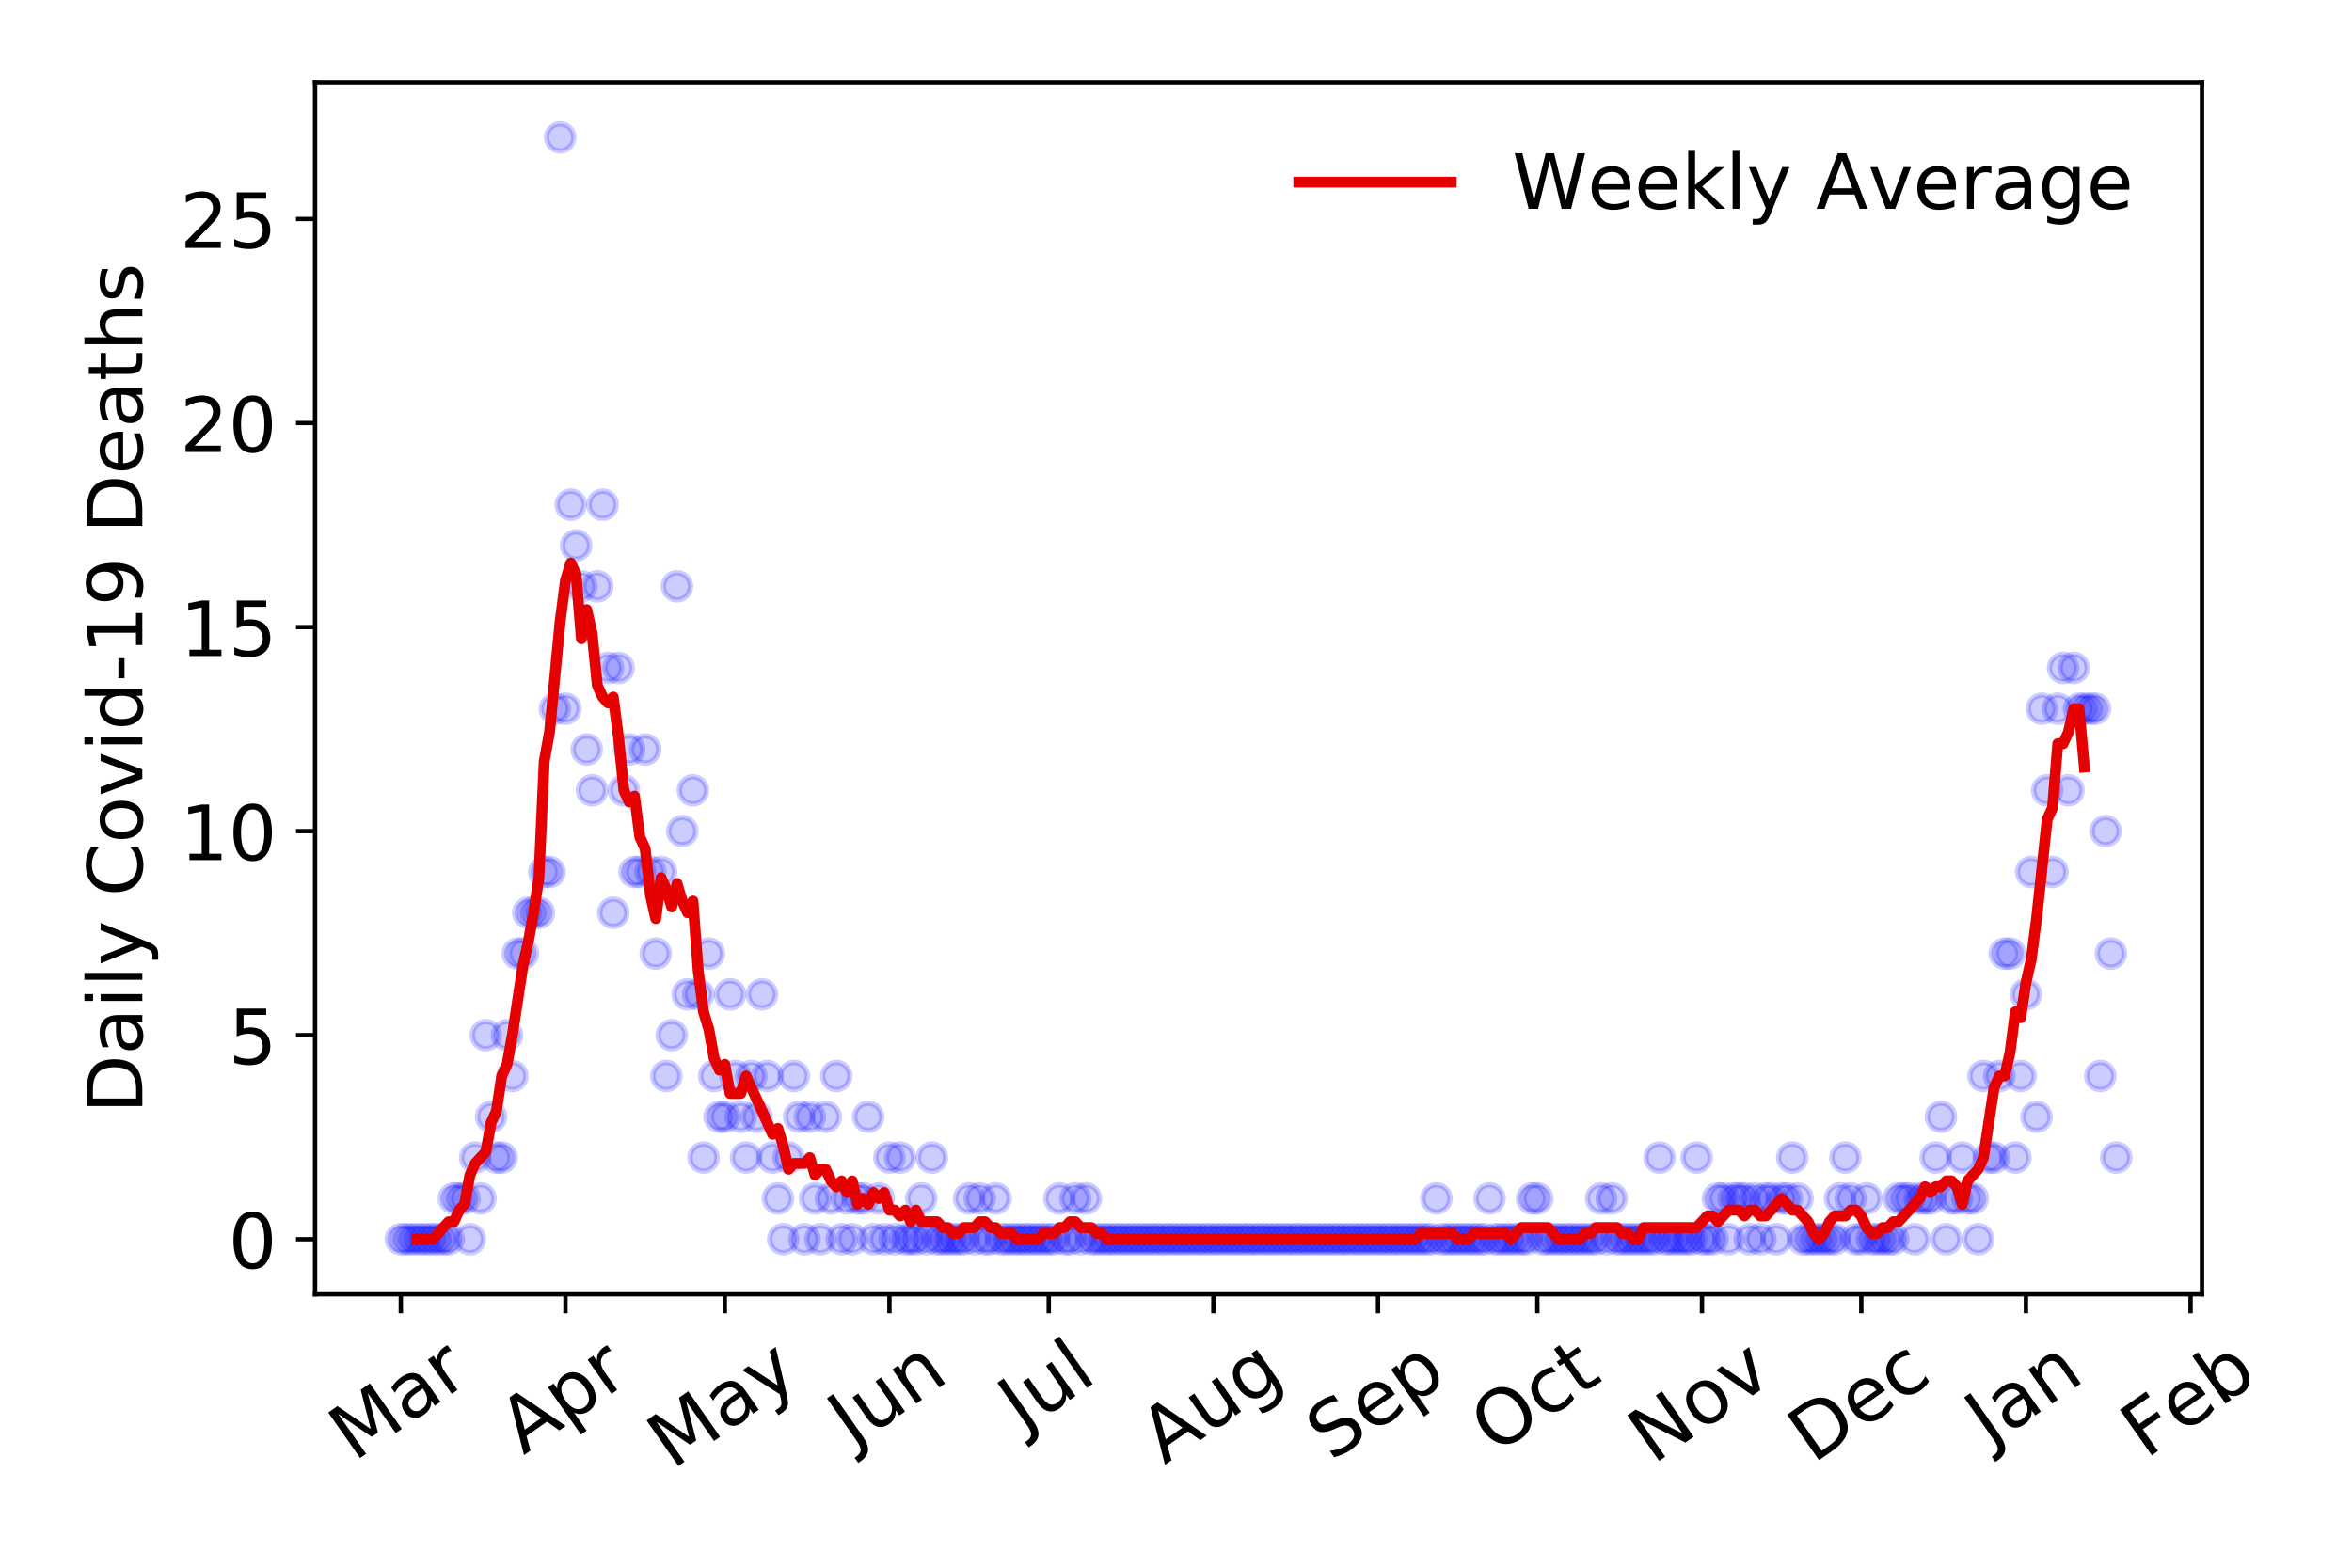 <?xml version="1.0" encoding="utf-8" standalone="no"?>
<!DOCTYPE svg PUBLIC "-//W3C//DTD SVG 1.1//EN"
  "http://www.w3.org/Graphics/SVG/1.1/DTD/svg11.dtd">
<!-- Created with matplotlib (https://matplotlib.org/) -->
<svg height="288pt" version="1.1" viewBox="0 0 432 288" width="432pt" xmlns="http://www.w3.org/2000/svg" xmlns:xlink="http://www.w3.org/1999/xlink">
 <defs>
  <style type="text/css">
*{stroke-linecap:butt;stroke-linejoin:round;}
  </style>
 </defs>
 <g id="figure_1">
  <g id="patch_1">
   <path d="M 0 288 
L 432 288 
L 432 0 
L 0 0 
z
" style="fill:#ffffff;"/>
  </g>
  <g id="axes_1">
   <g id="patch_2">
    <path d="M 57.87 237.778 
L 404.447 237.778 
L 404.447 15.12 
L 57.87 15.12 
z
" style="fill:#ffffff;"/>
   </g>
   <g id="matplotlib.axis_1">
    <g id="xtick_1">
     <g id="line2d_1">
      <defs>
       <path d="M 0 0 
L 0 3.5 
" id="mf9acbb3aca" style="stroke:#000000;stroke-width:0.8;"/>
      </defs>
      <g>
       <use style="stroke:#000000;stroke-width:0.8;" x="73.623" xlink:href="#mf9acbb3aca" y="237.778"/>
      </g>
     </g>
     <g id="text_1">
      <!-- Mar -->
      <defs>
       <path d="M 9.812 72.906 
L 24.516 72.906 
L 43.109 23.297 
L 61.812 72.906 
L 76.516 72.906 
L 76.516 0 
L 66.891 0 
L 66.891 64.016 
L 48.094 14.016 
L 38.188 14.016 
L 19.391 64.016 
L 19.391 0 
L 9.812 0 
z
" id="DejaVuSans-77"/>
       <path d="M 34.281 27.484 
Q 23.391 27.484 19.188 25 
Q 14.984 22.516 14.984 16.5 
Q 14.984 11.719 18.141 8.906 
Q 21.297 6.109 26.703 6.109 
Q 34.188 6.109 38.703 11.406 
Q 43.219 16.703 43.219 25.484 
L 43.219 27.484 
z
M 52.203 31.203 
L 52.203 0 
L 43.219 0 
L 43.219 8.297 
Q 40.141 3.328 35.547 0.953 
Q 30.953 -1.422 24.312 -1.422 
Q 15.922 -1.422 10.953 3.297 
Q 6 8.016 6 15.922 
Q 6 25.141 12.172 29.828 
Q 18.359 34.516 30.609 34.516 
L 43.219 34.516 
L 43.219 35.406 
Q 43.219 41.609 39.141 45 
Q 35.062 48.391 27.688 48.391 
Q 23 48.391 18.547 47.266 
Q 14.109 46.141 10.016 43.891 
L 10.016 52.203 
Q 14.938 54.109 19.578 55.047 
Q 24.219 56 28.609 56 
Q 40.484 56 46.344 49.844 
Q 52.203 43.703 52.203 31.203 
z
" id="DejaVuSans-97"/>
       <path d="M 41.109 46.297 
Q 39.594 47.172 37.812 47.578 
Q 36.031 48 33.891 48 
Q 26.266 48 22.188 43.047 
Q 18.109 38.094 18.109 28.812 
L 18.109 0 
L 9.078 0 
L 9.078 54.688 
L 18.109 54.688 
L 18.109 46.188 
Q 20.953 51.172 25.484 53.578 
Q 30.031 56 36.531 56 
Q 37.453 56 38.578 55.875 
Q 39.703 55.766 41.062 55.516 
z
" id="DejaVuSans-114"/>
      </defs>
      <g transform="translate(65.021 268.643)rotate(-35)scale(0.14 -0.14)">
       <use xlink:href="#DejaVuSans-77"/>
       <use x="86.279" xlink:href="#DejaVuSans-97"/>
       <use x="147.559" xlink:href="#DejaVuSans-114"/>
      </g>
     </g>
    </g>
    <g id="xtick_2">
     <g id="line2d_2">
      <g>
       <use style="stroke:#000000;stroke-width:0.8;" x="103.862" xlink:href="#mf9acbb3aca" y="237.778"/>
      </g>
     </g>
     <g id="text_2">
      <!-- Apr -->
      <defs>
       <path d="M 34.188 63.188 
L 20.797 26.906 
L 47.609 26.906 
z
M 28.609 72.906 
L 39.797 72.906 
L 67.578 0 
L 57.328 0 
L 50.688 18.703 
L 17.828 18.703 
L 11.188 0 
L 0.781 0 
z
" id="DejaVuSans-65"/>
       <path d="M 18.109 8.203 
L 18.109 -20.797 
L 9.078 -20.797 
L 9.078 54.688 
L 18.109 54.688 
L 18.109 46.391 
Q 20.953 51.266 25.266 53.625 
Q 29.594 56 35.594 56 
Q 45.562 56 51.781 48.094 
Q 58.016 40.188 58.016 27.297 
Q 58.016 14.406 51.781 6.484 
Q 45.562 -1.422 35.594 -1.422 
Q 29.594 -1.422 25.266 0.953 
Q 20.953 3.328 18.109 8.203 
z
M 48.688 27.297 
Q 48.688 37.203 44.609 42.844 
Q 40.531 48.484 33.406 48.484 
Q 26.266 48.484 22.188 42.844 
Q 18.109 37.203 18.109 27.297 
Q 18.109 17.391 22.188 11.75 
Q 26.266 6.109 33.406 6.109 
Q 40.531 6.109 44.609 11.75 
Q 48.688 17.391 48.688 27.297 
z
" id="DejaVuSans-112"/>
      </defs>
      <g transform="translate(96.158 267.384)rotate(-35)scale(0.14 -0.14)">
       <use xlink:href="#DejaVuSans-65"/>
       <use x="68.408" xlink:href="#DejaVuSans-112"/>
       <use x="131.885" xlink:href="#DejaVuSans-114"/>
      </g>
     </g>
    </g>
    <g id="xtick_3">
     <g id="line2d_3">
      <g>
       <use style="stroke:#000000;stroke-width:0.8;" x="133.126" xlink:href="#mf9acbb3aca" y="237.778"/>
      </g>
     </g>
     <g id="text_3">
      <!-- May -->
      <defs>
       <path d="M 32.172 -5.078 
Q 28.375 -14.844 24.75 -17.812 
Q 21.141 -20.797 15.094 -20.797 
L 7.906 -20.797 
L 7.906 -13.281 
L 13.188 -13.281 
Q 16.891 -13.281 18.938 -11.516 
Q 21 -9.766 23.484 -3.219 
L 25.094 0.875 
L 2.984 54.688 
L 12.5 54.688 
L 29.594 11.922 
L 46.688 54.688 
L 56.203 54.688 
z
" id="DejaVuSans-121"/>
      </defs>
      <g transform="translate(123.486 270.094)rotate(-35)scale(0.14 -0.14)">
       <use xlink:href="#DejaVuSans-77"/>
       <use x="86.279" xlink:href="#DejaVuSans-97"/>
       <use x="147.559" xlink:href="#DejaVuSans-121"/>
      </g>
     </g>
    </g>
    <g id="xtick_4">
     <g id="line2d_4">
      <g>
       <use style="stroke:#000000;stroke-width:0.8;" x="163.365" xlink:href="#mf9acbb3aca" y="237.778"/>
      </g>
     </g>
     <g id="text_4">
      <!-- Jun -->
      <defs>
       <path d="M 9.812 72.906 
L 19.672 72.906 
L 19.672 5.078 
Q 19.672 -8.109 14.672 -14.062 
Q 9.672 -20.016 -1.422 -20.016 
L -5.172 -20.016 
L -5.172 -11.719 
L -2.094 -11.719 
Q 4.438 -11.719 7.125 -8.047 
Q 9.812 -4.391 9.812 5.078 
z
" id="DejaVuSans-74"/>
       <path d="M 8.5 21.578 
L 8.5 54.688 
L 17.484 54.688 
L 17.484 21.922 
Q 17.484 14.156 20.5 10.266 
Q 23.531 6.391 29.594 6.391 
Q 36.859 6.391 41.078 11.031 
Q 45.312 15.672 45.312 23.688 
L 45.312 54.688 
L 54.297 54.688 
L 54.297 0 
L 45.312 0 
L 45.312 8.406 
Q 42.047 3.422 37.719 1 
Q 33.406 -1.422 27.688 -1.422 
Q 18.266 -1.422 13.375 4.438 
Q 8.5 10.297 8.5 21.578 
z
M 31.109 56 
z
" id="DejaVuSans-117"/>
       <path d="M 54.891 33.016 
L 54.891 0 
L 45.906 0 
L 45.906 32.719 
Q 45.906 40.484 42.875 44.328 
Q 39.844 48.188 33.797 48.188 
Q 26.516 48.188 22.312 43.547 
Q 18.109 38.922 18.109 30.906 
L 18.109 0 
L 9.078 0 
L 9.078 54.688 
L 18.109 54.688 
L 18.109 46.188 
Q 21.344 51.125 25.703 53.562 
Q 30.078 56 35.797 56 
Q 45.219 56 50.047 50.172 
Q 54.891 44.344 54.891 33.016 
z
" id="DejaVuSans-110"/>
      </defs>
      <g transform="translate(156.621 266.039)rotate(-35)scale(0.14 -0.14)">
       <use xlink:href="#DejaVuSans-74"/>
       <use x="29.492" xlink:href="#DejaVuSans-117"/>
       <use x="92.871" xlink:href="#DejaVuSans-110"/>
      </g>
     </g>
    </g>
    <g id="xtick_5">
     <g id="line2d_5">
      <g>
       <use style="stroke:#000000;stroke-width:0.8;" x="192.628" xlink:href="#mf9acbb3aca" y="237.778"/>
      </g>
     </g>
     <g id="text_5">
      <!-- Jul -->
      <defs>
       <path d="M 9.422 75.984 
L 18.406 75.984 
L 18.406 0 
L 9.422 0 
z
" id="DejaVuSans-108"/>
      </defs>
      <g transform="translate(187.925 263.181)rotate(-35)scale(0.14 -0.14)">
       <use xlink:href="#DejaVuSans-74"/>
       <use x="29.492" xlink:href="#DejaVuSans-117"/>
       <use x="92.871" xlink:href="#DejaVuSans-108"/>
      </g>
     </g>
    </g>
    <g id="xtick_6">
     <g id="line2d_6">
      <g>
       <use style="stroke:#000000;stroke-width:0.8;" x="222.867" xlink:href="#mf9acbb3aca" y="237.778"/>
      </g>
     </g>
     <g id="text_6">
      <!-- Aug -->
      <defs>
       <path d="M 45.406 27.984 
Q 45.406 37.75 41.375 43.109 
Q 37.359 48.484 30.078 48.484 
Q 22.859 48.484 18.828 43.109 
Q 14.797 37.75 14.797 27.984 
Q 14.797 18.266 18.828 12.891 
Q 22.859 7.516 30.078 7.516 
Q 37.359 7.516 41.375 12.891 
Q 45.406 18.266 45.406 27.984 
z
M 54.391 6.781 
Q 54.391 -7.172 48.188 -13.984 
Q 42 -20.797 29.203 -20.797 
Q 24.469 -20.797 20.266 -20.094 
Q 16.062 -19.391 12.109 -17.922 
L 12.109 -9.188 
Q 16.062 -11.328 19.922 -12.344 
Q 23.781 -13.375 27.781 -13.375 
Q 36.625 -13.375 41.016 -8.766 
Q 45.406 -4.156 45.406 5.172 
L 45.406 9.625 
Q 42.625 4.781 38.281 2.391 
Q 33.938 0 27.875 0 
Q 17.828 0 11.672 7.656 
Q 5.516 15.328 5.516 27.984 
Q 5.516 40.672 11.672 48.328 
Q 17.828 56 27.875 56 
Q 33.938 56 38.281 53.609 
Q 42.625 51.219 45.406 46.391 
L 45.406 54.688 
L 54.391 54.688 
z
" id="DejaVuSans-103"/>
      </defs>
      <g transform="translate(213.886 269.172)rotate(-35)scale(0.14 -0.14)">
       <use xlink:href="#DejaVuSans-65"/>
       <use x="68.408" xlink:href="#DejaVuSans-117"/>
       <use x="131.787" xlink:href="#DejaVuSans-103"/>
      </g>
     </g>
    </g>
    <g id="xtick_7">
     <g id="line2d_7">
      <g>
       <use style="stroke:#000000;stroke-width:0.8;" x="253.106" xlink:href="#mf9acbb3aca" y="237.778"/>
      </g>
     </g>
     <g id="text_7">
      <!-- Sep -->
      <defs>
       <path d="M 53.516 70.516 
L 53.516 60.891 
Q 47.906 63.578 42.922 64.891 
Q 37.938 66.219 33.297 66.219 
Q 25.25 66.219 20.875 63.094 
Q 16.5 59.969 16.5 54.203 
Q 16.5 49.359 19.406 46.891 
Q 22.312 44.438 30.422 42.922 
L 36.375 41.703 
Q 47.406 39.594 52.656 34.297 
Q 57.906 29 57.906 20.125 
Q 57.906 9.516 50.797 4.047 
Q 43.703 -1.422 29.984 -1.422 
Q 24.812 -1.422 18.969 -0.25 
Q 13.141 0.922 6.891 3.219 
L 6.891 13.375 
Q 12.891 10.016 18.656 8.297 
Q 24.422 6.594 29.984 6.594 
Q 38.422 6.594 43.016 9.906 
Q 47.609 13.234 47.609 19.391 
Q 47.609 24.75 44.312 27.781 
Q 41.016 30.812 33.5 32.328 
L 27.484 33.5 
Q 16.453 35.688 11.516 40.375 
Q 6.594 45.062 6.594 53.422 
Q 6.594 63.094 13.406 68.656 
Q 20.219 74.219 32.172 74.219 
Q 37.312 74.219 42.625 73.281 
Q 47.953 72.359 53.516 70.516 
z
" id="DejaVuSans-83"/>
       <path d="M 56.203 29.594 
L 56.203 25.203 
L 14.891 25.203 
Q 15.484 15.922 20.484 11.062 
Q 25.484 6.203 34.422 6.203 
Q 39.594 6.203 44.453 7.469 
Q 49.312 8.734 54.109 11.281 
L 54.109 2.781 
Q 49.266 0.734 44.188 -0.344 
Q 39.109 -1.422 33.891 -1.422 
Q 20.797 -1.422 13.156 6.188 
Q 5.516 13.812 5.516 26.812 
Q 5.516 40.234 12.766 48.109 
Q 20.016 56 32.328 56 
Q 43.359 56 49.781 48.891 
Q 56.203 41.797 56.203 29.594 
z
M 47.219 32.234 
Q 47.125 39.594 43.094 43.984 
Q 39.062 48.391 32.422 48.391 
Q 24.906 48.391 20.391 44.141 
Q 15.875 39.891 15.188 32.172 
z
" id="DejaVuSans-101"/>
      </defs>
      <g transform="translate(244.513 268.629)rotate(-35)scale(0.14 -0.14)">
       <use xlink:href="#DejaVuSans-83"/>
       <use x="63.477" xlink:href="#DejaVuSans-101"/>
       <use x="125" xlink:href="#DejaVuSans-112"/>
      </g>
     </g>
    </g>
    <g id="xtick_8">
     <g id="line2d_8">
      <g>
       <use style="stroke:#000000;stroke-width:0.8;" x="282.369" xlink:href="#mf9acbb3aca" y="237.778"/>
      </g>
     </g>
     <g id="text_8">
      <!-- Oct -->
      <defs>
       <path d="M 39.406 66.219 
Q 28.656 66.219 22.328 58.203 
Q 16.016 50.203 16.016 36.375 
Q 16.016 22.609 22.328 14.594 
Q 28.656 6.594 39.406 6.594 
Q 50.141 6.594 56.422 14.594 
Q 62.703 22.609 62.703 36.375 
Q 62.703 50.203 56.422 58.203 
Q 50.141 66.219 39.406 66.219 
z
M 39.406 74.219 
Q 54.734 74.219 63.906 63.938 
Q 73.094 53.656 73.094 36.375 
Q 73.094 19.141 63.906 8.859 
Q 54.734 -1.422 39.406 -1.422 
Q 24.031 -1.422 14.812 8.828 
Q 5.609 19.094 5.609 36.375 
Q 5.609 53.656 14.812 63.938 
Q 24.031 74.219 39.406 74.219 
z
" id="DejaVuSans-79"/>
       <path d="M 48.781 52.594 
L 48.781 44.188 
Q 44.969 46.297 41.141 47.344 
Q 37.312 48.391 33.406 48.391 
Q 24.656 48.391 19.812 42.844 
Q 14.984 37.312 14.984 27.297 
Q 14.984 17.281 19.812 11.734 
Q 24.656 6.203 33.406 6.203 
Q 37.312 6.203 41.141 7.25 
Q 44.969 8.297 48.781 10.406 
L 48.781 2.094 
Q 45.016 0.344 40.984 -0.531 
Q 36.969 -1.422 32.422 -1.422 
Q 20.062 -1.422 12.781 6.344 
Q 5.516 14.109 5.516 27.297 
Q 5.516 40.672 12.859 48.328 
Q 20.219 56 33.016 56 
Q 37.156 56 41.109 55.141 
Q 45.062 54.297 48.781 52.594 
z
" id="DejaVuSans-99"/>
       <path d="M 18.312 70.219 
L 18.312 54.688 
L 36.812 54.688 
L 36.812 47.703 
L 18.312 47.703 
L 18.312 18.016 
Q 18.312 11.328 20.141 9.422 
Q 21.969 7.516 27.594 7.516 
L 36.812 7.516 
L 36.812 0 
L 27.594 0 
Q 17.188 0 13.234 3.875 
Q 9.281 7.766 9.281 18.016 
L 9.281 47.703 
L 2.688 47.703 
L 2.688 54.688 
L 9.281 54.688 
L 9.281 70.219 
z
" id="DejaVuSans-116"/>
      </defs>
      <g transform="translate(274.671 267.377)rotate(-35)scale(0.14 -0.14)">
       <use xlink:href="#DejaVuSans-79"/>
       <use x="78.711" xlink:href="#DejaVuSans-99"/>
       <use x="133.691" xlink:href="#DejaVuSans-116"/>
      </g>
     </g>
    </g>
    <g id="xtick_9">
     <g id="line2d_9">
      <g>
       <use style="stroke:#000000;stroke-width:0.8;" x="312.608" xlink:href="#mf9acbb3aca" y="237.778"/>
      </g>
     </g>
     <g id="text_9">
      <!-- Nov -->
      <defs>
       <path d="M 9.812 72.906 
L 23.094 72.906 
L 55.422 11.922 
L 55.422 72.906 
L 64.984 72.906 
L 64.984 0 
L 51.703 0 
L 19.391 60.984 
L 19.391 0 
L 9.812 0 
z
" id="DejaVuSans-78"/>
       <path d="M 30.609 48.391 
Q 23.391 48.391 19.188 42.75 
Q 14.984 37.109 14.984 27.297 
Q 14.984 17.484 19.156 11.844 
Q 23.344 6.203 30.609 6.203 
Q 37.797 6.203 41.984 11.859 
Q 46.188 17.531 46.188 27.297 
Q 46.188 37.016 41.984 42.703 
Q 37.797 48.391 30.609 48.391 
z
M 30.609 56 
Q 42.328 56 49.016 48.375 
Q 55.719 40.766 55.719 27.297 
Q 55.719 13.875 49.016 6.219 
Q 42.328 -1.422 30.609 -1.422 
Q 18.844 -1.422 12.172 6.219 
Q 5.516 13.875 5.516 27.297 
Q 5.516 40.766 12.172 48.375 
Q 18.844 56 30.609 56 
z
" id="DejaVuSans-111"/>
       <path d="M 2.984 54.688 
L 12.5 54.688 
L 29.594 8.797 
L 46.688 54.688 
L 56.203 54.688 
L 35.688 0 
L 23.484 0 
z
" id="DejaVuSans-118"/>
      </defs>
      <g transform="translate(303.632 269.166)rotate(-35)scale(0.14 -0.14)">
       <use xlink:href="#DejaVuSans-78"/>
       <use x="74.805" xlink:href="#DejaVuSans-111"/>
       <use x="135.986" xlink:href="#DejaVuSans-118"/>
      </g>
     </g>
    </g>
    <g id="xtick_10">
     <g id="line2d_10">
      <g>
       <use style="stroke:#000000;stroke-width:0.8;" x="341.872" xlink:href="#mf9acbb3aca" y="237.778"/>
      </g>
     </g>
     <g id="text_10">
      <!-- Dec -->
      <defs>
       <path d="M 19.672 64.797 
L 19.672 8.109 
L 31.594 8.109 
Q 46.688 8.109 53.688 14.938 
Q 60.688 21.781 60.688 36.531 
Q 60.688 51.172 53.688 57.984 
Q 46.688 64.797 31.594 64.797 
z
M 9.812 72.906 
L 30.078 72.906 
Q 51.266 72.906 61.172 64.094 
Q 71.094 55.281 71.094 36.531 
Q 71.094 17.672 61.125 8.828 
Q 51.172 0 30.078 0 
L 9.812 0 
z
" id="DejaVuSans-68"/>
      </defs>
      <g transform="translate(332.991 269.032)rotate(-35)scale(0.14 -0.14)">
       <use xlink:href="#DejaVuSans-68"/>
       <use x="77.002" xlink:href="#DejaVuSans-101"/>
       <use x="138.525" xlink:href="#DejaVuSans-99"/>
      </g>
     </g>
    </g>
    <g id="xtick_11">
     <g id="line2d_11">
      <g>
       <use style="stroke:#000000;stroke-width:0.8;" x="372.111" xlink:href="#mf9acbb3aca" y="237.778"/>
      </g>
     </g>
     <g id="text_11">
      <!-- Jan -->
      <g transform="translate(365.487 265.871)rotate(-35)scale(0.14 -0.14)">
       <use xlink:href="#DejaVuSans-74"/>
       <use x="29.492" xlink:href="#DejaVuSans-97"/>
       <use x="90.771" xlink:href="#DejaVuSans-110"/>
      </g>
     </g>
    </g>
    <g id="xtick_12">
     <g id="line2d_12">
      <g>
       <use style="stroke:#000000;stroke-width:0.8;" x="402.35" xlink:href="#mf9acbb3aca" y="237.778"/>
      </g>
     </g>
     <g id="text_12">
      <!-- Feb -->
      <defs>
       <path d="M 9.812 72.906 
L 51.703 72.906 
L 51.703 64.594 
L 19.672 64.594 
L 19.672 43.109 
L 48.578 43.109 
L 48.578 34.812 
L 19.672 34.812 
L 19.672 0 
L 9.812 0 
z
" id="DejaVuSans-70"/>
       <path d="M 48.688 27.297 
Q 48.688 37.203 44.609 42.844 
Q 40.531 48.484 33.406 48.484 
Q 26.266 48.484 22.188 42.844 
Q 18.109 37.203 18.109 27.297 
Q 18.109 17.391 22.188 11.75 
Q 26.266 6.109 33.406 6.109 
Q 40.531 6.109 44.609 11.75 
Q 48.688 17.391 48.688 27.297 
z
M 18.109 46.391 
Q 20.953 51.266 25.266 53.625 
Q 29.594 56 35.594 56 
Q 45.562 56 51.781 48.094 
Q 58.016 40.188 58.016 27.297 
Q 58.016 14.406 51.781 6.484 
Q 45.562 -1.422 35.594 -1.422 
Q 29.594 -1.422 25.266 0.953 
Q 20.953 3.328 18.109 8.203 
L 18.109 0 
L 9.078 0 
L 9.078 75.984 
L 18.109 75.984 
z
" id="DejaVuSans-98"/>
      </defs>
      <g transform="translate(394.103 268.143)rotate(-35)scale(0.14 -0.14)">
       <use xlink:href="#DejaVuSans-70"/>
       <use x="57.441" xlink:href="#DejaVuSans-101"/>
       <use x="118.965" xlink:href="#DejaVuSans-98"/>
      </g>
     </g>
    </g>
   </g>
   <g id="matplotlib.axis_2">
    <g id="ytick_1">
     <g id="line2d_13">
      <defs>
       <path d="M 0 0 
L -3.5 0 
" id="m582edda2d2" style="stroke:#000000;stroke-width:0.8;"/>
      </defs>
      <g>
       <use style="stroke:#000000;stroke-width:0.8;" x="57.87" xlink:href="#m582edda2d2" y="227.657"/>
      </g>
     </g>
     <g id="text_13">
      <!-- 0 -->
      <defs>
       <path d="M 31.781 66.406 
Q 24.172 66.406 20.328 58.906 
Q 16.5 51.422 16.5 36.375 
Q 16.5 21.391 20.328 13.891 
Q 24.172 6.391 31.781 6.391 
Q 39.453 6.391 43.281 13.891 
Q 47.125 21.391 47.125 36.375 
Q 47.125 51.422 43.281 58.906 
Q 39.453 66.406 31.781 66.406 
z
M 31.781 74.219 
Q 44.047 74.219 50.516 64.516 
Q 56.984 54.828 56.984 36.375 
Q 56.984 17.969 50.516 8.266 
Q 44.047 -1.422 31.781 -1.422 
Q 19.531 -1.422 13.062 8.266 
Q 6.594 17.969 6.594 36.375 
Q 6.594 54.828 13.062 64.516 
Q 19.531 74.219 31.781 74.219 
z
" id="DejaVuSans-48"/>
      </defs>
      <g transform="translate(41.962 232.976)scale(0.14 -0.14)">
       <use xlink:href="#DejaVuSans-48"/>
      </g>
     </g>
    </g>
    <g id="ytick_2">
     <g id="line2d_14">
      <g>
       <use style="stroke:#000000;stroke-width:0.8;" x="57.87" xlink:href="#m582edda2d2" y="190.173"/>
      </g>
     </g>
     <g id="text_14">
      <!-- 5 -->
      <defs>
       <path d="M 10.797 72.906 
L 49.516 72.906 
L 49.516 64.594 
L 19.828 64.594 
L 19.828 46.734 
Q 21.969 47.469 24.109 47.828 
Q 26.266 48.188 28.422 48.188 
Q 40.625 48.188 47.75 41.5 
Q 54.891 34.812 54.891 23.391 
Q 54.891 11.625 47.562 5.094 
Q 40.234 -1.422 26.906 -1.422 
Q 22.312 -1.422 17.547 -0.641 
Q 12.797 0.141 7.719 1.703 
L 7.719 11.625 
Q 12.109 9.234 16.797 8.062 
Q 21.484 6.891 26.703 6.891 
Q 35.156 6.891 40.078 11.328 
Q 45.016 15.766 45.016 23.391 
Q 45.016 31 40.078 35.438 
Q 35.156 39.891 26.703 39.891 
Q 22.75 39.891 18.812 39.016 
Q 14.891 38.141 10.797 36.281 
z
" id="DejaVuSans-53"/>
      </defs>
      <g transform="translate(41.962 195.492)scale(0.14 -0.14)">
       <use xlink:href="#DejaVuSans-53"/>
      </g>
     </g>
    </g>
    <g id="ytick_3">
     <g id="line2d_15">
      <g>
       <use style="stroke:#000000;stroke-width:0.8;" x="57.87" xlink:href="#m582edda2d2" y="152.688"/>
      </g>
     </g>
     <g id="text_15">
      <!-- 10 -->
      <defs>
       <path d="M 12.406 8.297 
L 28.516 8.297 
L 28.516 63.922 
L 10.984 60.406 
L 10.984 69.391 
L 28.422 72.906 
L 38.281 72.906 
L 38.281 8.297 
L 54.391 8.297 
L 54.391 0 
L 12.406 0 
z
" id="DejaVuSans-49"/>
      </defs>
      <g transform="translate(33.055 158.007)scale(0.14 -0.14)">
       <use xlink:href="#DejaVuSans-49"/>
       <use x="63.623" xlink:href="#DejaVuSans-48"/>
      </g>
     </g>
    </g>
    <g id="ytick_4">
     <g id="line2d_16">
      <g>
       <use style="stroke:#000000;stroke-width:0.8;" x="57.87" xlink:href="#m582edda2d2" y="115.204"/>
      </g>
     </g>
     <g id="text_16">
      <!-- 15 -->
      <g transform="translate(33.055 120.523)scale(0.14 -0.14)">
       <use xlink:href="#DejaVuSans-49"/>
       <use x="63.623" xlink:href="#DejaVuSans-53"/>
      </g>
     </g>
    </g>
    <g id="ytick_5">
     <g id="line2d_17">
      <g>
       <use style="stroke:#000000;stroke-width:0.8;" x="57.87" xlink:href="#m582edda2d2" y="77.719"/>
      </g>
     </g>
     <g id="text_17">
      <!-- 20 -->
      <defs>
       <path d="M 19.188 8.297 
L 53.609 8.297 
L 53.609 0 
L 7.328 0 
L 7.328 8.297 
Q 12.938 14.109 22.625 23.891 
Q 32.328 33.688 34.812 36.531 
Q 39.547 41.844 41.422 45.531 
Q 43.312 49.219 43.312 52.781 
Q 43.312 58.594 39.234 62.25 
Q 35.156 65.922 28.609 65.922 
Q 23.969 65.922 18.812 64.312 
Q 13.672 62.703 7.812 59.422 
L 7.812 69.391 
Q 13.766 71.781 18.938 73 
Q 24.125 74.219 28.422 74.219 
Q 39.75 74.219 46.484 68.547 
Q 53.219 62.891 53.219 53.422 
Q 53.219 48.922 51.531 44.891 
Q 49.859 40.875 45.406 35.406 
Q 44.188 33.984 37.641 27.219 
Q 31.109 20.453 19.188 8.297 
z
" id="DejaVuSans-50"/>
      </defs>
      <g transform="translate(33.055 83.038)scale(0.14 -0.14)">
       <use xlink:href="#DejaVuSans-50"/>
       <use x="63.623" xlink:href="#DejaVuSans-48"/>
      </g>
     </g>
    </g>
    <g id="ytick_6">
     <g id="line2d_18">
      <g>
       <use style="stroke:#000000;stroke-width:0.8;" x="57.87" xlink:href="#m582edda2d2" y="40.235"/>
      </g>
     </g>
     <g id="text_18">
      <!-- 25 -->
      <g transform="translate(33.055 45.554)scale(0.14 -0.14)">
       <use xlink:href="#DejaVuSans-50"/>
       <use x="63.623" xlink:href="#DejaVuSans-53"/>
      </g>
     </g>
    </g>
    <g id="text_19">
     <!-- Daily Covid-19 Deaths -->
     <defs>
      <path d="M 9.422 54.688 
L 18.406 54.688 
L 18.406 0 
L 9.422 0 
z
M 9.422 75.984 
L 18.406 75.984 
L 18.406 64.594 
L 9.422 64.594 
z
" id="DejaVuSans-105"/>
      <path id="DejaVuSans-32"/>
      <path d="M 64.406 67.281 
L 64.406 56.891 
Q 59.422 61.531 53.781 63.812 
Q 48.141 66.109 41.797 66.109 
Q 29.297 66.109 22.656 58.469 
Q 16.016 50.828 16.016 36.375 
Q 16.016 21.969 22.656 14.328 
Q 29.297 6.688 41.797 6.688 
Q 48.141 6.688 53.781 8.984 
Q 59.422 11.281 64.406 15.922 
L 64.406 5.609 
Q 59.234 2.094 53.438 0.328 
Q 47.656 -1.422 41.219 -1.422 
Q 24.656 -1.422 15.125 8.703 
Q 5.609 18.844 5.609 36.375 
Q 5.609 53.953 15.125 64.078 
Q 24.656 74.219 41.219 74.219 
Q 47.75 74.219 53.531 72.484 
Q 59.328 70.75 64.406 67.281 
z
" id="DejaVuSans-67"/>
      <path d="M 45.406 46.391 
L 45.406 75.984 
L 54.391 75.984 
L 54.391 0 
L 45.406 0 
L 45.406 8.203 
Q 42.578 3.328 38.25 0.953 
Q 33.938 -1.422 27.875 -1.422 
Q 17.969 -1.422 11.734 6.484 
Q 5.516 14.406 5.516 27.297 
Q 5.516 40.188 11.734 48.094 
Q 17.969 56 27.875 56 
Q 33.938 56 38.25 53.625 
Q 42.578 51.266 45.406 46.391 
z
M 14.797 27.297 
Q 14.797 17.391 18.875 11.75 
Q 22.953 6.109 30.078 6.109 
Q 37.203 6.109 41.297 11.75 
Q 45.406 17.391 45.406 27.297 
Q 45.406 37.203 41.297 42.844 
Q 37.203 48.484 30.078 48.484 
Q 22.953 48.484 18.875 42.844 
Q 14.797 37.203 14.797 27.297 
z
" id="DejaVuSans-100"/>
      <path d="M 4.891 31.391 
L 31.203 31.391 
L 31.203 23.391 
L 4.891 23.391 
z
" id="DejaVuSans-45"/>
      <path d="M 10.984 1.516 
L 10.984 10.5 
Q 14.703 8.734 18.5 7.812 
Q 22.312 6.891 25.984 6.891 
Q 35.75 6.891 40.891 13.453 
Q 46.047 20.016 46.781 33.406 
Q 43.953 29.203 39.594 26.953 
Q 35.25 24.703 29.984 24.703 
Q 19.047 24.703 12.672 31.312 
Q 6.297 37.938 6.297 49.422 
Q 6.297 60.641 12.938 67.422 
Q 19.578 74.219 30.609 74.219 
Q 43.266 74.219 49.922 64.516 
Q 56.594 54.828 56.594 36.375 
Q 56.594 19.141 48.406 8.859 
Q 40.234 -1.422 26.422 -1.422 
Q 22.703 -1.422 18.891 -0.688 
Q 15.094 0.047 10.984 1.516 
z
M 30.609 32.422 
Q 37.25 32.422 41.125 36.953 
Q 45.016 41.5 45.016 49.422 
Q 45.016 57.281 41.125 61.844 
Q 37.25 66.406 30.609 66.406 
Q 23.969 66.406 20.094 61.844 
Q 16.219 57.281 16.219 49.422 
Q 16.219 41.5 20.094 36.953 
Q 23.969 32.422 30.609 32.422 
z
" id="DejaVuSans-57"/>
      <path d="M 54.891 33.016 
L 54.891 0 
L 45.906 0 
L 45.906 32.719 
Q 45.906 40.484 42.875 44.328 
Q 39.844 48.188 33.797 48.188 
Q 26.516 48.188 22.312 43.547 
Q 18.109 38.922 18.109 30.906 
L 18.109 0 
L 9.078 0 
L 9.078 75.984 
L 18.109 75.984 
L 18.109 46.188 
Q 21.344 51.125 25.703 53.562 
Q 30.078 56 35.797 56 
Q 45.219 56 50.047 50.172 
Q 54.891 44.344 54.891 33.016 
z
" id="DejaVuSans-104"/>
      <path d="M 44.281 53.078 
L 44.281 44.578 
Q 40.484 46.531 36.375 47.5 
Q 32.281 48.484 27.875 48.484 
Q 21.188 48.484 17.844 46.438 
Q 14.5 44.391 14.5 40.281 
Q 14.5 37.156 16.891 35.375 
Q 19.281 33.594 26.516 31.984 
L 29.594 31.297 
Q 39.156 29.25 43.188 25.516 
Q 47.219 21.781 47.219 15.094 
Q 47.219 7.469 41.188 3.016 
Q 35.156 -1.422 24.609 -1.422 
Q 20.219 -1.422 15.453 -0.562 
Q 10.688 0.297 5.422 2 
L 5.422 11.281 
Q 10.406 8.688 15.234 7.391 
Q 20.062 6.109 24.812 6.109 
Q 31.156 6.109 34.562 8.281 
Q 37.984 10.453 37.984 14.406 
Q 37.984 18.062 35.516 20.016 
Q 33.062 21.969 24.703 23.781 
L 21.578 24.516 
Q 13.234 26.266 9.516 29.906 
Q 5.812 33.547 5.812 39.891 
Q 5.812 47.609 11.281 51.797 
Q 16.75 56 26.812 56 
Q 31.781 56 36.172 55.266 
Q 40.578 54.547 44.281 53.078 
z
" id="DejaVuSans-115"/>
     </defs>
     <g transform="translate(26.143 204.56)rotate(-90)scale(0.14 -0.14)">
      <use xlink:href="#DejaVuSans-68"/>
      <use x="77.002" xlink:href="#DejaVuSans-97"/>
      <use x="138.281" xlink:href="#DejaVuSans-105"/>
      <use x="166.064" xlink:href="#DejaVuSans-108"/>
      <use x="193.848" xlink:href="#DejaVuSans-121"/>
      <use x="253.027" xlink:href="#DejaVuSans-32"/>
      <use x="284.814" xlink:href="#DejaVuSans-67"/>
      <use x="354.639" xlink:href="#DejaVuSans-111"/>
      <use x="415.82" xlink:href="#DejaVuSans-118"/>
      <use x="475" xlink:href="#DejaVuSans-105"/>
      <use x="502.783" xlink:href="#DejaVuSans-100"/>
      <use x="566.26" xlink:href="#DejaVuSans-45"/>
      <use x="602.344" xlink:href="#DejaVuSans-49"/>
      <use x="665.967" xlink:href="#DejaVuSans-57"/>
      <use x="729.59" xlink:href="#DejaVuSans-32"/>
      <use x="761.377" xlink:href="#DejaVuSans-68"/>
      <use x="838.379" xlink:href="#DejaVuSans-101"/>
      <use x="899.902" xlink:href="#DejaVuSans-97"/>
      <use x="961.182" xlink:href="#DejaVuSans-116"/>
      <use x="1000.391" xlink:href="#DejaVuSans-104"/>
      <use x="1063.77" xlink:href="#DejaVuSans-115"/>
     </g>
    </g>
   </g>
   <g id="line2d_19">
    <defs>
     <path d="M 0 2.5 
C 0.663 2.5 1.299 2.237 1.768 1.768 
C 2.237 1.299 2.5 0.663 2.5 0 
C 2.5 -0.663 2.237 -1.299 1.768 -1.768 
C 1.299 -2.237 0.663 -2.5 0 -2.5 
C -0.663 -2.5 -1.299 -2.237 -1.768 -1.768 
C -2.237 -1.299 -2.5 -0.663 -2.5 0 
C -2.5 0.663 -2.237 1.299 -1.768 1.768 
C -1.299 2.237 -0.663 2.5 0 2.5 
z
" id="m590ee4ee55" style="stroke:#0000ff;stroke-opacity:0.2;"/>
    </defs>
    <g clip-path="url(#p47861003bc)">
     <use style="fill:#0000ff;fill-opacity:0.2;stroke:#0000ff;stroke-opacity:0.2;" x="73.623" xlink:href="#m590ee4ee55" y="227.657"/>
     <use style="fill:#0000ff;fill-opacity:0.2;stroke:#0000ff;stroke-opacity:0.2;" x="74.599" xlink:href="#m590ee4ee55" y="227.657"/>
     <use style="fill:#0000ff;fill-opacity:0.2;stroke:#0000ff;stroke-opacity:0.2;" x="75.574" xlink:href="#m590ee4ee55" y="227.657"/>
     <use style="fill:#0000ff;fill-opacity:0.2;stroke:#0000ff;stroke-opacity:0.2;" x="76.55" xlink:href="#m590ee4ee55" y="227.657"/>
     <use style="fill:#0000ff;fill-opacity:0.2;stroke:#0000ff;stroke-opacity:0.2;" x="77.525" xlink:href="#m590ee4ee55" y="227.657"/>
     <use style="fill:#0000ff;fill-opacity:0.2;stroke:#0000ff;stroke-opacity:0.2;" x="78.501" xlink:href="#m590ee4ee55" y="227.657"/>
     <use style="fill:#0000ff;fill-opacity:0.2;stroke:#0000ff;stroke-opacity:0.2;" x="79.476" xlink:href="#m590ee4ee55" y="227.657"/>
     <use style="fill:#0000ff;fill-opacity:0.2;stroke:#0000ff;stroke-opacity:0.2;" x="80.452" xlink:href="#m590ee4ee55" y="227.657"/>
     <use style="fill:#0000ff;fill-opacity:0.2;stroke:#0000ff;stroke-opacity:0.2;" x="81.427" xlink:href="#m590ee4ee55" y="227.657"/>
     <use style="fill:#0000ff;fill-opacity:0.2;stroke:#0000ff;stroke-opacity:0.2;" x="82.403" xlink:href="#m590ee4ee55" y="227.657"/>
     <use style="fill:#0000ff;fill-opacity:0.2;stroke:#0000ff;stroke-opacity:0.2;" x="83.378" xlink:href="#m590ee4ee55" y="220.16"/>
     <use style="fill:#0000ff;fill-opacity:0.2;stroke:#0000ff;stroke-opacity:0.2;" x="84.353" xlink:href="#m590ee4ee55" y="220.16"/>
     <use style="fill:#0000ff;fill-opacity:0.2;stroke:#0000ff;stroke-opacity:0.2;" x="85.329" xlink:href="#m590ee4ee55" y="220.16"/>
     <use style="fill:#0000ff;fill-opacity:0.2;stroke:#0000ff;stroke-opacity:0.2;" x="86.304" xlink:href="#m590ee4ee55" y="227.657"/>
     <use style="fill:#0000ff;fill-opacity:0.2;stroke:#0000ff;stroke-opacity:0.2;" x="87.28" xlink:href="#m590ee4ee55" y="212.664"/>
     <use style="fill:#0000ff;fill-opacity:0.2;stroke:#0000ff;stroke-opacity:0.2;" x="88.255" xlink:href="#m590ee4ee55" y="220.16"/>
     <use style="fill:#0000ff;fill-opacity:0.2;stroke:#0000ff;stroke-opacity:0.2;" x="89.231" xlink:href="#m590ee4ee55" y="190.173"/>
     <use style="fill:#0000ff;fill-opacity:0.2;stroke:#0000ff;stroke-opacity:0.2;" x="90.206" xlink:href="#m590ee4ee55" y="205.167"/>
     <use style="fill:#0000ff;fill-opacity:0.2;stroke:#0000ff;stroke-opacity:0.2;" x="91.182" xlink:href="#m590ee4ee55" y="212.664"/>
     <use style="fill:#0000ff;fill-opacity:0.2;stroke:#0000ff;stroke-opacity:0.2;" x="92.157" xlink:href="#m590ee4ee55" y="212.664"/>
     <use style="fill:#0000ff;fill-opacity:0.2;stroke:#0000ff;stroke-opacity:0.2;" x="93.132" xlink:href="#m590ee4ee55" y="190.173"/>
     <use style="fill:#0000ff;fill-opacity:0.2;stroke:#0000ff;stroke-opacity:0.2;" x="94.108" xlink:href="#m590ee4ee55" y="197.67"/>
     <use style="fill:#0000ff;fill-opacity:0.2;stroke:#0000ff;stroke-opacity:0.2;" x="95.083" xlink:href="#m590ee4ee55" y="175.179"/>
     <use style="fill:#0000ff;fill-opacity:0.2;stroke:#0000ff;stroke-opacity:0.2;" x="96.059" xlink:href="#m590ee4ee55" y="175.179"/>
     <use style="fill:#0000ff;fill-opacity:0.2;stroke:#0000ff;stroke-opacity:0.2;" x="97.034" xlink:href="#m590ee4ee55" y="167.682"/>
     <use style="fill:#0000ff;fill-opacity:0.2;stroke:#0000ff;stroke-opacity:0.2;" x="98.01" xlink:href="#m590ee4ee55" y="167.682"/>
     <use style="fill:#0000ff;fill-opacity:0.2;stroke:#0000ff;stroke-opacity:0.2;" x="98.985" xlink:href="#m590ee4ee55" y="167.682"/>
     <use style="fill:#0000ff;fill-opacity:0.2;stroke:#0000ff;stroke-opacity:0.2;" x="99.961" xlink:href="#m590ee4ee55" y="160.185"/>
     <use style="fill:#0000ff;fill-opacity:0.2;stroke:#0000ff;stroke-opacity:0.2;" x="100.936" xlink:href="#m590ee4ee55" y="160.185"/>
     <use style="fill:#0000ff;fill-opacity:0.2;stroke:#0000ff;stroke-opacity:0.2;" x="101.911" xlink:href="#m590ee4ee55" y="130.198"/>
     <use style="fill:#0000ff;fill-opacity:0.2;stroke:#0000ff;stroke-opacity:0.2;" x="102.887" xlink:href="#m590ee4ee55" y="25.241"/>
     <use style="fill:#0000ff;fill-opacity:0.2;stroke:#0000ff;stroke-opacity:0.2;" x="103.862" xlink:href="#m590ee4ee55" y="130.198"/>
     <use style="fill:#0000ff;fill-opacity:0.2;stroke:#0000ff;stroke-opacity:0.2;" x="104.838" xlink:href="#m590ee4ee55" y="92.713"/>
     <use style="fill:#0000ff;fill-opacity:0.2;stroke:#0000ff;stroke-opacity:0.2;" x="105.813" xlink:href="#m590ee4ee55" y="100.21"/>
     <use style="fill:#0000ff;fill-opacity:0.2;stroke:#0000ff;stroke-opacity:0.2;" x="106.789" xlink:href="#m590ee4ee55" y="107.707"/>
     <use style="fill:#0000ff;fill-opacity:0.2;stroke:#0000ff;stroke-opacity:0.2;" x="107.764" xlink:href="#m590ee4ee55" y="137.694"/>
     <use style="fill:#0000ff;fill-opacity:0.2;stroke:#0000ff;stroke-opacity:0.2;" x="108.74" xlink:href="#m590ee4ee55" y="145.191"/>
     <use style="fill:#0000ff;fill-opacity:0.2;stroke:#0000ff;stroke-opacity:0.2;" x="109.715" xlink:href="#m590ee4ee55" y="107.707"/>
     <use style="fill:#0000ff;fill-opacity:0.2;stroke:#0000ff;stroke-opacity:0.2;" x="110.691" xlink:href="#m590ee4ee55" y="92.713"/>
     <use style="fill:#0000ff;fill-opacity:0.2;stroke:#0000ff;stroke-opacity:0.2;" x="111.666" xlink:href="#m590ee4ee55" y="122.701"/>
     <use style="fill:#0000ff;fill-opacity:0.2;stroke:#0000ff;stroke-opacity:0.2;" x="112.641" xlink:href="#m590ee4ee55" y="167.682"/>
     <use style="fill:#0000ff;fill-opacity:0.2;stroke:#0000ff;stroke-opacity:0.2;" x="113.617" xlink:href="#m590ee4ee55" y="122.701"/>
     <use style="fill:#0000ff;fill-opacity:0.2;stroke:#0000ff;stroke-opacity:0.2;" x="114.592" xlink:href="#m590ee4ee55" y="145.191"/>
     <use style="fill:#0000ff;fill-opacity:0.2;stroke:#0000ff;stroke-opacity:0.2;" x="115.568" xlink:href="#m590ee4ee55" y="137.694"/>
     <use style="fill:#0000ff;fill-opacity:0.2;stroke:#0000ff;stroke-opacity:0.2;" x="116.543" xlink:href="#m590ee4ee55" y="160.185"/>
     <use style="fill:#0000ff;fill-opacity:0.2;stroke:#0000ff;stroke-opacity:0.2;" x="117.519" xlink:href="#m590ee4ee55" y="160.185"/>
     <use style="fill:#0000ff;fill-opacity:0.2;stroke:#0000ff;stroke-opacity:0.2;" x="118.494" xlink:href="#m590ee4ee55" y="137.694"/>
     <use style="fill:#0000ff;fill-opacity:0.2;stroke:#0000ff;stroke-opacity:0.2;" x="119.47" xlink:href="#m590ee4ee55" y="160.185"/>
     <use style="fill:#0000ff;fill-opacity:0.2;stroke:#0000ff;stroke-opacity:0.2;" x="120.445" xlink:href="#m590ee4ee55" y="175.179"/>
     <use style="fill:#0000ff;fill-opacity:0.2;stroke:#0000ff;stroke-opacity:0.2;" x="121.42" xlink:href="#m590ee4ee55" y="160.185"/>
     <use style="fill:#0000ff;fill-opacity:0.2;stroke:#0000ff;stroke-opacity:0.2;" x="122.396" xlink:href="#m590ee4ee55" y="197.67"/>
     <use style="fill:#0000ff;fill-opacity:0.2;stroke:#0000ff;stroke-opacity:0.2;" x="123.371" xlink:href="#m590ee4ee55" y="190.173"/>
     <use style="fill:#0000ff;fill-opacity:0.2;stroke:#0000ff;stroke-opacity:0.2;" x="124.347" xlink:href="#m590ee4ee55" y="107.707"/>
     <use style="fill:#0000ff;fill-opacity:0.2;stroke:#0000ff;stroke-opacity:0.2;" x="125.322" xlink:href="#m590ee4ee55" y="152.688"/>
     <use style="fill:#0000ff;fill-opacity:0.2;stroke:#0000ff;stroke-opacity:0.2;" x="126.298" xlink:href="#m590ee4ee55" y="182.676"/>
     <use style="fill:#0000ff;fill-opacity:0.2;stroke:#0000ff;stroke-opacity:0.2;" x="127.273" xlink:href="#m590ee4ee55" y="145.191"/>
     <use style="fill:#0000ff;fill-opacity:0.2;stroke:#0000ff;stroke-opacity:0.2;" x="128.249" xlink:href="#m590ee4ee55" y="182.676"/>
     <use style="fill:#0000ff;fill-opacity:0.2;stroke:#0000ff;stroke-opacity:0.2;" x="129.224" xlink:href="#m590ee4ee55" y="212.664"/>
     <use style="fill:#0000ff;fill-opacity:0.2;stroke:#0000ff;stroke-opacity:0.2;" x="130.199" xlink:href="#m590ee4ee55" y="175.179"/>
     <use style="fill:#0000ff;fill-opacity:0.2;stroke:#0000ff;stroke-opacity:0.2;" x="131.175" xlink:href="#m590ee4ee55" y="197.67"/>
     <use style="fill:#0000ff;fill-opacity:0.2;stroke:#0000ff;stroke-opacity:0.2;" x="132.15" xlink:href="#m590ee4ee55" y="205.167"/>
     <use style="fill:#0000ff;fill-opacity:0.2;stroke:#0000ff;stroke-opacity:0.2;" x="133.126" xlink:href="#m590ee4ee55" y="205.167"/>
     <use style="fill:#0000ff;fill-opacity:0.2;stroke:#0000ff;stroke-opacity:0.2;" x="134.101" xlink:href="#m590ee4ee55" y="182.676"/>
     <use style="fill:#0000ff;fill-opacity:0.2;stroke:#0000ff;stroke-opacity:0.2;" x="135.077" xlink:href="#m590ee4ee55" y="197.67"/>
     <use style="fill:#0000ff;fill-opacity:0.2;stroke:#0000ff;stroke-opacity:0.2;" x="136.052" xlink:href="#m590ee4ee55" y="205.167"/>
     <use style="fill:#0000ff;fill-opacity:0.2;stroke:#0000ff;stroke-opacity:0.2;" x="137.028" xlink:href="#m590ee4ee55" y="212.664"/>
     <use style="fill:#0000ff;fill-opacity:0.2;stroke:#0000ff;stroke-opacity:0.2;" x="138.003" xlink:href="#m590ee4ee55" y="197.67"/>
     <use style="fill:#0000ff;fill-opacity:0.2;stroke:#0000ff;stroke-opacity:0.2;" x="138.979" xlink:href="#m590ee4ee55" y="205.167"/>
     <use style="fill:#0000ff;fill-opacity:0.2;stroke:#0000ff;stroke-opacity:0.2;" x="139.954" xlink:href="#m590ee4ee55" y="182.676"/>
     <use style="fill:#0000ff;fill-opacity:0.2;stroke:#0000ff;stroke-opacity:0.2;" x="140.929" xlink:href="#m590ee4ee55" y="197.67"/>
     <use style="fill:#0000ff;fill-opacity:0.2;stroke:#0000ff;stroke-opacity:0.2;" x="141.905" xlink:href="#m590ee4ee55" y="212.664"/>
     <use style="fill:#0000ff;fill-opacity:0.2;stroke:#0000ff;stroke-opacity:0.2;" x="142.88" xlink:href="#m590ee4ee55" y="220.16"/>
     <use style="fill:#0000ff;fill-opacity:0.2;stroke:#0000ff;stroke-opacity:0.2;" x="143.856" xlink:href="#m590ee4ee55" y="227.657"/>
     <use style="fill:#0000ff;fill-opacity:0.2;stroke:#0000ff;stroke-opacity:0.2;" x="144.831" xlink:href="#m590ee4ee55" y="212.664"/>
     <use style="fill:#0000ff;fill-opacity:0.2;stroke:#0000ff;stroke-opacity:0.2;" x="145.807" xlink:href="#m590ee4ee55" y="197.67"/>
     <use style="fill:#0000ff;fill-opacity:0.2;stroke:#0000ff;stroke-opacity:0.2;" x="146.782" xlink:href="#m590ee4ee55" y="205.167"/>
     <use style="fill:#0000ff;fill-opacity:0.2;stroke:#0000ff;stroke-opacity:0.2;" x="147.758" xlink:href="#m590ee4ee55" y="227.657"/>
     <use style="fill:#0000ff;fill-opacity:0.2;stroke:#0000ff;stroke-opacity:0.2;" x="148.733" xlink:href="#m590ee4ee55" y="205.167"/>
     <use style="fill:#0000ff;fill-opacity:0.2;stroke:#0000ff;stroke-opacity:0.2;" x="149.708" xlink:href="#m590ee4ee55" y="220.16"/>
     <use style="fill:#0000ff;fill-opacity:0.2;stroke:#0000ff;stroke-opacity:0.2;" x="150.684" xlink:href="#m590ee4ee55" y="227.657"/>
     <use style="fill:#0000ff;fill-opacity:0.2;stroke:#0000ff;stroke-opacity:0.2;" x="151.659" xlink:href="#m590ee4ee55" y="205.167"/>
     <use style="fill:#0000ff;fill-opacity:0.2;stroke:#0000ff;stroke-opacity:0.2;" x="152.635" xlink:href="#m590ee4ee55" y="220.16"/>
     <use style="fill:#0000ff;fill-opacity:0.2;stroke:#0000ff;stroke-opacity:0.2;" x="153.61" xlink:href="#m590ee4ee55" y="197.67"/>
     <use style="fill:#0000ff;fill-opacity:0.2;stroke:#0000ff;stroke-opacity:0.2;" x="154.586" xlink:href="#m590ee4ee55" y="227.657"/>
     <use style="fill:#0000ff;fill-opacity:0.2;stroke:#0000ff;stroke-opacity:0.2;" x="155.561" xlink:href="#m590ee4ee55" y="220.16"/>
     <use style="fill:#0000ff;fill-opacity:0.2;stroke:#0000ff;stroke-opacity:0.2;" x="156.537" xlink:href="#m590ee4ee55" y="227.657"/>
     <use style="fill:#0000ff;fill-opacity:0.2;stroke:#0000ff;stroke-opacity:0.2;" x="157.512" xlink:href="#m590ee4ee55" y="220.16"/>
     <use style="fill:#0000ff;fill-opacity:0.2;stroke:#0000ff;stroke-opacity:0.2;" x="158.487" xlink:href="#m590ee4ee55" y="220.16"/>
     <use style="fill:#0000ff;fill-opacity:0.2;stroke:#0000ff;stroke-opacity:0.2;" x="159.463" xlink:href="#m590ee4ee55" y="205.167"/>
     <use style="fill:#0000ff;fill-opacity:0.2;stroke:#0000ff;stroke-opacity:0.2;" x="160.438" xlink:href="#m590ee4ee55" y="227.657"/>
     <use style="fill:#0000ff;fill-opacity:0.2;stroke:#0000ff;stroke-opacity:0.2;" x="161.414" xlink:href="#m590ee4ee55" y="220.16"/>
     <use style="fill:#0000ff;fill-opacity:0.2;stroke:#0000ff;stroke-opacity:0.2;" x="162.389" xlink:href="#m590ee4ee55" y="227.657"/>
     <use style="fill:#0000ff;fill-opacity:0.2;stroke:#0000ff;stroke-opacity:0.2;" x="163.365" xlink:href="#m590ee4ee55" y="212.664"/>
     <use style="fill:#0000ff;fill-opacity:0.2;stroke:#0000ff;stroke-opacity:0.2;" x="164.34" xlink:href="#m590ee4ee55" y="227.657"/>
     <use style="fill:#0000ff;fill-opacity:0.2;stroke:#0000ff;stroke-opacity:0.2;" x="165.316" xlink:href="#m590ee4ee55" y="212.664"/>
     <use style="fill:#0000ff;fill-opacity:0.2;stroke:#0000ff;stroke-opacity:0.2;" x="166.291" xlink:href="#m590ee4ee55" y="227.657"/>
     <use style="fill:#0000ff;fill-opacity:0.2;stroke:#0000ff;stroke-opacity:0.2;" x="167.267" xlink:href="#m590ee4ee55" y="227.657"/>
     <use style="fill:#0000ff;fill-opacity:0.2;stroke:#0000ff;stroke-opacity:0.2;" x="168.242" xlink:href="#m590ee4ee55" y="227.657"/>
     <use style="fill:#0000ff;fill-opacity:0.2;stroke:#0000ff;stroke-opacity:0.2;" x="169.217" xlink:href="#m590ee4ee55" y="220.16"/>
     <use style="fill:#0000ff;fill-opacity:0.2;stroke:#0000ff;stroke-opacity:0.2;" x="170.193" xlink:href="#m590ee4ee55" y="227.657"/>
     <use style="fill:#0000ff;fill-opacity:0.2;stroke:#0000ff;stroke-opacity:0.2;" x="171.168" xlink:href="#m590ee4ee55" y="212.664"/>
     <use style="fill:#0000ff;fill-opacity:0.2;stroke:#0000ff;stroke-opacity:0.2;" x="172.144" xlink:href="#m590ee4ee55" y="227.657"/>
     <use style="fill:#0000ff;fill-opacity:0.2;stroke:#0000ff;stroke-opacity:0.2;" x="173.119" xlink:href="#m590ee4ee55" y="227.657"/>
     <use style="fill:#0000ff;fill-opacity:0.2;stroke:#0000ff;stroke-opacity:0.2;" x="174.095" xlink:href="#m590ee4ee55" y="227.657"/>
     <use style="fill:#0000ff;fill-opacity:0.2;stroke:#0000ff;stroke-opacity:0.2;" x="175.07" xlink:href="#m590ee4ee55" y="227.657"/>
     <use style="fill:#0000ff;fill-opacity:0.2;stroke:#0000ff;stroke-opacity:0.2;" x="176.046" xlink:href="#m590ee4ee55" y="227.657"/>
     <use style="fill:#0000ff;fill-opacity:0.2;stroke:#0000ff;stroke-opacity:0.2;" x="177.021" xlink:href="#m590ee4ee55" y="227.657"/>
     <use style="fill:#0000ff;fill-opacity:0.2;stroke:#0000ff;stroke-opacity:0.2;" x="177.996" xlink:href="#m590ee4ee55" y="220.16"/>
     <use style="fill:#0000ff;fill-opacity:0.2;stroke:#0000ff;stroke-opacity:0.2;" x="178.972" xlink:href="#m590ee4ee55" y="227.657"/>
     <use style="fill:#0000ff;fill-opacity:0.2;stroke:#0000ff;stroke-opacity:0.2;" x="179.947" xlink:href="#m590ee4ee55" y="220.16"/>
     <use style="fill:#0000ff;fill-opacity:0.2;stroke:#0000ff;stroke-opacity:0.2;" x="180.923" xlink:href="#m590ee4ee55" y="227.657"/>
     <use style="fill:#0000ff;fill-opacity:0.2;stroke:#0000ff;stroke-opacity:0.2;" x="181.898" xlink:href="#m590ee4ee55" y="227.657"/>
     <use style="fill:#0000ff;fill-opacity:0.2;stroke:#0000ff;stroke-opacity:0.2;" x="182.874" xlink:href="#m590ee4ee55" y="220.16"/>
     <use style="fill:#0000ff;fill-opacity:0.2;stroke:#0000ff;stroke-opacity:0.2;" x="183.849" xlink:href="#m590ee4ee55" y="227.657"/>
     <use style="fill:#0000ff;fill-opacity:0.2;stroke:#0000ff;stroke-opacity:0.2;" x="184.825" xlink:href="#m590ee4ee55" y="227.657"/>
     <use style="fill:#0000ff;fill-opacity:0.2;stroke:#0000ff;stroke-opacity:0.2;" x="185.8" xlink:href="#m590ee4ee55" y="227.657"/>
     <use style="fill:#0000ff;fill-opacity:0.2;stroke:#0000ff;stroke-opacity:0.2;" x="186.775" xlink:href="#m590ee4ee55" y="227.657"/>
     <use style="fill:#0000ff;fill-opacity:0.2;stroke:#0000ff;stroke-opacity:0.2;" x="187.751" xlink:href="#m590ee4ee55" y="227.657"/>
     <use style="fill:#0000ff;fill-opacity:0.2;stroke:#0000ff;stroke-opacity:0.2;" x="188.726" xlink:href="#m590ee4ee55" y="227.657"/>
     <use style="fill:#0000ff;fill-opacity:0.2;stroke:#0000ff;stroke-opacity:0.2;" x="189.702" xlink:href="#m590ee4ee55" y="227.657"/>
     <use style="fill:#0000ff;fill-opacity:0.2;stroke:#0000ff;stroke-opacity:0.2;" x="190.677" xlink:href="#m590ee4ee55" y="227.657"/>
     <use style="fill:#0000ff;fill-opacity:0.2;stroke:#0000ff;stroke-opacity:0.2;" x="191.653" xlink:href="#m590ee4ee55" y="227.657"/>
     <use style="fill:#0000ff;fill-opacity:0.2;stroke:#0000ff;stroke-opacity:0.2;" x="192.628" xlink:href="#m590ee4ee55" y="227.657"/>
     <use style="fill:#0000ff;fill-opacity:0.2;stroke:#0000ff;stroke-opacity:0.2;" x="193.604" xlink:href="#m590ee4ee55" y="227.657"/>
     <use style="fill:#0000ff;fill-opacity:0.2;stroke:#0000ff;stroke-opacity:0.2;" x="194.579" xlink:href="#m590ee4ee55" y="220.16"/>
     <use style="fill:#0000ff;fill-opacity:0.2;stroke:#0000ff;stroke-opacity:0.2;" x="195.555" xlink:href="#m590ee4ee55" y="227.657"/>
     <use style="fill:#0000ff;fill-opacity:0.2;stroke:#0000ff;stroke-opacity:0.2;" x="196.53" xlink:href="#m590ee4ee55" y="227.657"/>
     <use style="fill:#0000ff;fill-opacity:0.2;stroke:#0000ff;stroke-opacity:0.2;" x="197.505" xlink:href="#m590ee4ee55" y="220.16"/>
     <use style="fill:#0000ff;fill-opacity:0.2;stroke:#0000ff;stroke-opacity:0.2;" x="198.481" xlink:href="#m590ee4ee55" y="227.657"/>
     <use style="fill:#0000ff;fill-opacity:0.2;stroke:#0000ff;stroke-opacity:0.2;" x="199.456" xlink:href="#m590ee4ee55" y="220.16"/>
     <use style="fill:#0000ff;fill-opacity:0.2;stroke:#0000ff;stroke-opacity:0.2;" x="200.432" xlink:href="#m590ee4ee55" y="227.657"/>
     <use style="fill:#0000ff;fill-opacity:0.2;stroke:#0000ff;stroke-opacity:0.2;" x="201.407" xlink:href="#m590ee4ee55" y="227.657"/>
     <use style="fill:#0000ff;fill-opacity:0.2;stroke:#0000ff;stroke-opacity:0.2;" x="202.383" xlink:href="#m590ee4ee55" y="227.657"/>
     <use style="fill:#0000ff;fill-opacity:0.2;stroke:#0000ff;stroke-opacity:0.2;" x="203.358" xlink:href="#m590ee4ee55" y="227.657"/>
     <use style="fill:#0000ff;fill-opacity:0.2;stroke:#0000ff;stroke-opacity:0.2;" x="204.334" xlink:href="#m590ee4ee55" y="227.657"/>
     <use style="fill:#0000ff;fill-opacity:0.2;stroke:#0000ff;stroke-opacity:0.2;" x="205.309" xlink:href="#m590ee4ee55" y="227.657"/>
     <use style="fill:#0000ff;fill-opacity:0.2;stroke:#0000ff;stroke-opacity:0.2;" x="206.284" xlink:href="#m590ee4ee55" y="227.657"/>
     <use style="fill:#0000ff;fill-opacity:0.2;stroke:#0000ff;stroke-opacity:0.2;" x="207.26" xlink:href="#m590ee4ee55" y="227.657"/>
     <use style="fill:#0000ff;fill-opacity:0.2;stroke:#0000ff;stroke-opacity:0.2;" x="208.235" xlink:href="#m590ee4ee55" y="227.657"/>
     <use style="fill:#0000ff;fill-opacity:0.2;stroke:#0000ff;stroke-opacity:0.2;" x="209.211" xlink:href="#m590ee4ee55" y="227.657"/>
     <use style="fill:#0000ff;fill-opacity:0.2;stroke:#0000ff;stroke-opacity:0.2;" x="210.186" xlink:href="#m590ee4ee55" y="227.657"/>
     <use style="fill:#0000ff;fill-opacity:0.2;stroke:#0000ff;stroke-opacity:0.2;" x="211.162" xlink:href="#m590ee4ee55" y="227.657"/>
     <use style="fill:#0000ff;fill-opacity:0.2;stroke:#0000ff;stroke-opacity:0.2;" x="212.137" xlink:href="#m590ee4ee55" y="227.657"/>
     <use style="fill:#0000ff;fill-opacity:0.2;stroke:#0000ff;stroke-opacity:0.2;" x="213.113" xlink:href="#m590ee4ee55" y="227.657"/>
     <use style="fill:#0000ff;fill-opacity:0.2;stroke:#0000ff;stroke-opacity:0.2;" x="214.088" xlink:href="#m590ee4ee55" y="227.657"/>
     <use style="fill:#0000ff;fill-opacity:0.2;stroke:#0000ff;stroke-opacity:0.2;" x="215.063" xlink:href="#m590ee4ee55" y="227.657"/>
     <use style="fill:#0000ff;fill-opacity:0.2;stroke:#0000ff;stroke-opacity:0.2;" x="216.039" xlink:href="#m590ee4ee55" y="227.657"/>
     <use style="fill:#0000ff;fill-opacity:0.2;stroke:#0000ff;stroke-opacity:0.2;" x="217.014" xlink:href="#m590ee4ee55" y="227.657"/>
     <use style="fill:#0000ff;fill-opacity:0.2;stroke:#0000ff;stroke-opacity:0.2;" x="217.99" xlink:href="#m590ee4ee55" y="227.657"/>
     <use style="fill:#0000ff;fill-opacity:0.2;stroke:#0000ff;stroke-opacity:0.2;" x="218.965" xlink:href="#m590ee4ee55" y="227.657"/>
     <use style="fill:#0000ff;fill-opacity:0.2;stroke:#0000ff;stroke-opacity:0.2;" x="219.941" xlink:href="#m590ee4ee55" y="227.657"/>
     <use style="fill:#0000ff;fill-opacity:0.2;stroke:#0000ff;stroke-opacity:0.2;" x="220.916" xlink:href="#m590ee4ee55" y="227.657"/>
     <use style="fill:#0000ff;fill-opacity:0.2;stroke:#0000ff;stroke-opacity:0.2;" x="221.892" xlink:href="#m590ee4ee55" y="227.657"/>
     <use style="fill:#0000ff;fill-opacity:0.2;stroke:#0000ff;stroke-opacity:0.2;" x="222.867" xlink:href="#m590ee4ee55" y="227.657"/>
     <use style="fill:#0000ff;fill-opacity:0.2;stroke:#0000ff;stroke-opacity:0.2;" x="223.843" xlink:href="#m590ee4ee55" y="227.657"/>
     <use style="fill:#0000ff;fill-opacity:0.2;stroke:#0000ff;stroke-opacity:0.2;" x="224.818" xlink:href="#m590ee4ee55" y="227.657"/>
     <use style="fill:#0000ff;fill-opacity:0.2;stroke:#0000ff;stroke-opacity:0.2;" x="225.793" xlink:href="#m590ee4ee55" y="227.657"/>
     <use style="fill:#0000ff;fill-opacity:0.2;stroke:#0000ff;stroke-opacity:0.2;" x="226.769" xlink:href="#m590ee4ee55" y="227.657"/>
     <use style="fill:#0000ff;fill-opacity:0.2;stroke:#0000ff;stroke-opacity:0.2;" x="227.744" xlink:href="#m590ee4ee55" y="227.657"/>
     <use style="fill:#0000ff;fill-opacity:0.2;stroke:#0000ff;stroke-opacity:0.2;" x="228.72" xlink:href="#m590ee4ee55" y="227.657"/>
     <use style="fill:#0000ff;fill-opacity:0.2;stroke:#0000ff;stroke-opacity:0.2;" x="229.695" xlink:href="#m590ee4ee55" y="227.657"/>
     <use style="fill:#0000ff;fill-opacity:0.2;stroke:#0000ff;stroke-opacity:0.2;" x="230.671" xlink:href="#m590ee4ee55" y="227.657"/>
     <use style="fill:#0000ff;fill-opacity:0.2;stroke:#0000ff;stroke-opacity:0.2;" x="231.646" xlink:href="#m590ee4ee55" y="227.657"/>
     <use style="fill:#0000ff;fill-opacity:0.2;stroke:#0000ff;stroke-opacity:0.2;" x="232.622" xlink:href="#m590ee4ee55" y="227.657"/>
     <use style="fill:#0000ff;fill-opacity:0.2;stroke:#0000ff;stroke-opacity:0.2;" x="233.597" xlink:href="#m590ee4ee55" y="227.657"/>
     <use style="fill:#0000ff;fill-opacity:0.2;stroke:#0000ff;stroke-opacity:0.2;" x="234.572" xlink:href="#m590ee4ee55" y="227.657"/>
     <use style="fill:#0000ff;fill-opacity:0.2;stroke:#0000ff;stroke-opacity:0.2;" x="235.548" xlink:href="#m590ee4ee55" y="227.657"/>
     <use style="fill:#0000ff;fill-opacity:0.2;stroke:#0000ff;stroke-opacity:0.2;" x="236.523" xlink:href="#m590ee4ee55" y="227.657"/>
     <use style="fill:#0000ff;fill-opacity:0.2;stroke:#0000ff;stroke-opacity:0.2;" x="237.499" xlink:href="#m590ee4ee55" y="227.657"/>
     <use style="fill:#0000ff;fill-opacity:0.2;stroke:#0000ff;stroke-opacity:0.2;" x="238.474" xlink:href="#m590ee4ee55" y="227.657"/>
     <use style="fill:#0000ff;fill-opacity:0.2;stroke:#0000ff;stroke-opacity:0.2;" x="239.45" xlink:href="#m590ee4ee55" y="227.657"/>
     <use style="fill:#0000ff;fill-opacity:0.2;stroke:#0000ff;stroke-opacity:0.2;" x="240.425" xlink:href="#m590ee4ee55" y="227.657"/>
     <use style="fill:#0000ff;fill-opacity:0.2;stroke:#0000ff;stroke-opacity:0.2;" x="241.401" xlink:href="#m590ee4ee55" y="227.657"/>
     <use style="fill:#0000ff;fill-opacity:0.2;stroke:#0000ff;stroke-opacity:0.2;" x="242.376" xlink:href="#m590ee4ee55" y="227.657"/>
     <use style="fill:#0000ff;fill-opacity:0.2;stroke:#0000ff;stroke-opacity:0.2;" x="243.351" xlink:href="#m590ee4ee55" y="227.657"/>
     <use style="fill:#0000ff;fill-opacity:0.2;stroke:#0000ff;stroke-opacity:0.2;" x="244.327" xlink:href="#m590ee4ee55" y="227.657"/>
     <use style="fill:#0000ff;fill-opacity:0.2;stroke:#0000ff;stroke-opacity:0.2;" x="245.302" xlink:href="#m590ee4ee55" y="227.657"/>
     <use style="fill:#0000ff;fill-opacity:0.2;stroke:#0000ff;stroke-opacity:0.2;" x="246.278" xlink:href="#m590ee4ee55" y="227.657"/>
     <use style="fill:#0000ff;fill-opacity:0.2;stroke:#0000ff;stroke-opacity:0.2;" x="247.253" xlink:href="#m590ee4ee55" y="227.657"/>
     <use style="fill:#0000ff;fill-opacity:0.2;stroke:#0000ff;stroke-opacity:0.2;" x="248.229" xlink:href="#m590ee4ee55" y="227.657"/>
     <use style="fill:#0000ff;fill-opacity:0.2;stroke:#0000ff;stroke-opacity:0.2;" x="249.204" xlink:href="#m590ee4ee55" y="227.657"/>
     <use style="fill:#0000ff;fill-opacity:0.2;stroke:#0000ff;stroke-opacity:0.2;" x="250.18" xlink:href="#m590ee4ee55" y="227.657"/>
     <use style="fill:#0000ff;fill-opacity:0.2;stroke:#0000ff;stroke-opacity:0.2;" x="251.155" xlink:href="#m590ee4ee55" y="227.657"/>
     <use style="fill:#0000ff;fill-opacity:0.2;stroke:#0000ff;stroke-opacity:0.2;" x="252.13" xlink:href="#m590ee4ee55" y="227.657"/>
     <use style="fill:#0000ff;fill-opacity:0.2;stroke:#0000ff;stroke-opacity:0.2;" x="253.106" xlink:href="#m590ee4ee55" y="227.657"/>
     <use style="fill:#0000ff;fill-opacity:0.2;stroke:#0000ff;stroke-opacity:0.2;" x="254.081" xlink:href="#m590ee4ee55" y="227.657"/>
     <use style="fill:#0000ff;fill-opacity:0.2;stroke:#0000ff;stroke-opacity:0.2;" x="255.057" xlink:href="#m590ee4ee55" y="227.657"/>
     <use style="fill:#0000ff;fill-opacity:0.2;stroke:#0000ff;stroke-opacity:0.2;" x="256.032" xlink:href="#m590ee4ee55" y="227.657"/>
     <use style="fill:#0000ff;fill-opacity:0.2;stroke:#0000ff;stroke-opacity:0.2;" x="257.008" xlink:href="#m590ee4ee55" y="227.657"/>
     <use style="fill:#0000ff;fill-opacity:0.2;stroke:#0000ff;stroke-opacity:0.2;" x="257.983" xlink:href="#m590ee4ee55" y="227.657"/>
     <use style="fill:#0000ff;fill-opacity:0.2;stroke:#0000ff;stroke-opacity:0.2;" x="258.959" xlink:href="#m590ee4ee55" y="227.657"/>
     <use style="fill:#0000ff;fill-opacity:0.2;stroke:#0000ff;stroke-opacity:0.2;" x="259.934" xlink:href="#m590ee4ee55" y="227.657"/>
     <use style="fill:#0000ff;fill-opacity:0.2;stroke:#0000ff;stroke-opacity:0.2;" x="260.91" xlink:href="#m590ee4ee55" y="227.657"/>
     <use style="fill:#0000ff;fill-opacity:0.2;stroke:#0000ff;stroke-opacity:0.2;" x="261.885" xlink:href="#m590ee4ee55" y="227.657"/>
     <use style="fill:#0000ff;fill-opacity:0.2;stroke:#0000ff;stroke-opacity:0.2;" x="262.86" xlink:href="#m590ee4ee55" y="227.657"/>
     <use style="fill:#0000ff;fill-opacity:0.2;stroke:#0000ff;stroke-opacity:0.2;" x="263.836" xlink:href="#m590ee4ee55" y="220.16"/>
     <use style="fill:#0000ff;fill-opacity:0.2;stroke:#0000ff;stroke-opacity:0.2;" x="264.811" xlink:href="#m590ee4ee55" y="227.657"/>
     <use style="fill:#0000ff;fill-opacity:0.2;stroke:#0000ff;stroke-opacity:0.2;" x="265.787" xlink:href="#m590ee4ee55" y="227.657"/>
     <use style="fill:#0000ff;fill-opacity:0.2;stroke:#0000ff;stroke-opacity:0.2;" x="266.762" xlink:href="#m590ee4ee55" y="227.657"/>
     <use style="fill:#0000ff;fill-opacity:0.2;stroke:#0000ff;stroke-opacity:0.2;" x="267.738" xlink:href="#m590ee4ee55" y="227.657"/>
     <use style="fill:#0000ff;fill-opacity:0.2;stroke:#0000ff;stroke-opacity:0.2;" x="268.713" xlink:href="#m590ee4ee55" y="227.657"/>
     <use style="fill:#0000ff;fill-opacity:0.2;stroke:#0000ff;stroke-opacity:0.2;" x="269.689" xlink:href="#m590ee4ee55" y="227.657"/>
     <use style="fill:#0000ff;fill-opacity:0.2;stroke:#0000ff;stroke-opacity:0.2;" x="270.664" xlink:href="#m590ee4ee55" y="227.657"/>
     <use style="fill:#0000ff;fill-opacity:0.2;stroke:#0000ff;stroke-opacity:0.2;" x="271.639" xlink:href="#m590ee4ee55" y="227.657"/>
     <use style="fill:#0000ff;fill-opacity:0.2;stroke:#0000ff;stroke-opacity:0.2;" x="272.615" xlink:href="#m590ee4ee55" y="227.657"/>
     <use style="fill:#0000ff;fill-opacity:0.2;stroke:#0000ff;stroke-opacity:0.2;" x="273.59" xlink:href="#m590ee4ee55" y="220.16"/>
     <use style="fill:#0000ff;fill-opacity:0.2;stroke:#0000ff;stroke-opacity:0.2;" x="274.566" xlink:href="#m590ee4ee55" y="227.657"/>
     <use style="fill:#0000ff;fill-opacity:0.2;stroke:#0000ff;stroke-opacity:0.2;" x="275.541" xlink:href="#m590ee4ee55" y="227.657"/>
     <use style="fill:#0000ff;fill-opacity:0.2;stroke:#0000ff;stroke-opacity:0.2;" x="276.517" xlink:href="#m590ee4ee55" y="227.657"/>
     <use style="fill:#0000ff;fill-opacity:0.2;stroke:#0000ff;stroke-opacity:0.2;" x="277.492" xlink:href="#m590ee4ee55" y="227.657"/>
     <use style="fill:#0000ff;fill-opacity:0.2;stroke:#0000ff;stroke-opacity:0.2;" x="278.468" xlink:href="#m590ee4ee55" y="227.657"/>
     <use style="fill:#0000ff;fill-opacity:0.2;stroke:#0000ff;stroke-opacity:0.2;" x="279.443" xlink:href="#m590ee4ee55" y="227.657"/>
     <use style="fill:#0000ff;fill-opacity:0.2;stroke:#0000ff;stroke-opacity:0.2;" x="280.418" xlink:href="#m590ee4ee55" y="227.657"/>
     <use style="fill:#0000ff;fill-opacity:0.2;stroke:#0000ff;stroke-opacity:0.2;" x="281.394" xlink:href="#m590ee4ee55" y="220.16"/>
     <use style="fill:#0000ff;fill-opacity:0.2;stroke:#0000ff;stroke-opacity:0.2;" x="282.369" xlink:href="#m590ee4ee55" y="220.16"/>
     <use style="fill:#0000ff;fill-opacity:0.2;stroke:#0000ff;stroke-opacity:0.2;" x="283.345" xlink:href="#m590ee4ee55" y="227.657"/>
     <use style="fill:#0000ff;fill-opacity:0.2;stroke:#0000ff;stroke-opacity:0.2;" x="284.32" xlink:href="#m590ee4ee55" y="227.657"/>
     <use style="fill:#0000ff;fill-opacity:0.2;stroke:#0000ff;stroke-opacity:0.2;" x="285.296" xlink:href="#m590ee4ee55" y="227.657"/>
     <use style="fill:#0000ff;fill-opacity:0.2;stroke:#0000ff;stroke-opacity:0.2;" x="286.271" xlink:href="#m590ee4ee55" y="227.657"/>
     <use style="fill:#0000ff;fill-opacity:0.2;stroke:#0000ff;stroke-opacity:0.2;" x="287.247" xlink:href="#m590ee4ee55" y="227.657"/>
     <use style="fill:#0000ff;fill-opacity:0.2;stroke:#0000ff;stroke-opacity:0.2;" x="288.222" xlink:href="#m590ee4ee55" y="227.657"/>
     <use style="fill:#0000ff;fill-opacity:0.2;stroke:#0000ff;stroke-opacity:0.2;" x="289.198" xlink:href="#m590ee4ee55" y="227.657"/>
     <use style="fill:#0000ff;fill-opacity:0.2;stroke:#0000ff;stroke-opacity:0.2;" x="290.173" xlink:href="#m590ee4ee55" y="227.657"/>
     <use style="fill:#0000ff;fill-opacity:0.2;stroke:#0000ff;stroke-opacity:0.2;" x="291.148" xlink:href="#m590ee4ee55" y="227.657"/>
     <use style="fill:#0000ff;fill-opacity:0.2;stroke:#0000ff;stroke-opacity:0.2;" x="292.124" xlink:href="#m590ee4ee55" y="227.657"/>
     <use style="fill:#0000ff;fill-opacity:0.2;stroke:#0000ff;stroke-opacity:0.2;" x="293.099" xlink:href="#m590ee4ee55" y="227.657"/>
     <use style="fill:#0000ff;fill-opacity:0.2;stroke:#0000ff;stroke-opacity:0.2;" x="294.075" xlink:href="#m590ee4ee55" y="220.16"/>
     <use style="fill:#0000ff;fill-opacity:0.2;stroke:#0000ff;stroke-opacity:0.2;" x="295.05" xlink:href="#m590ee4ee55" y="227.657"/>
     <use style="fill:#0000ff;fill-opacity:0.2;stroke:#0000ff;stroke-opacity:0.2;" x="296.026" xlink:href="#m590ee4ee55" y="220.16"/>
     <use style="fill:#0000ff;fill-opacity:0.2;stroke:#0000ff;stroke-opacity:0.2;" x="297.001" xlink:href="#m590ee4ee55" y="227.657"/>
     <use style="fill:#0000ff;fill-opacity:0.2;stroke:#0000ff;stroke-opacity:0.2;" x="297.977" xlink:href="#m590ee4ee55" y="227.657"/>
     <use style="fill:#0000ff;fill-opacity:0.2;stroke:#0000ff;stroke-opacity:0.2;" x="298.952" xlink:href="#m590ee4ee55" y="227.657"/>
     <use style="fill:#0000ff;fill-opacity:0.2;stroke:#0000ff;stroke-opacity:0.2;" x="299.927" xlink:href="#m590ee4ee55" y="227.657"/>
     <use style="fill:#0000ff;fill-opacity:0.2;stroke:#0000ff;stroke-opacity:0.2;" x="300.903" xlink:href="#m590ee4ee55" y="227.657"/>
     <use style="fill:#0000ff;fill-opacity:0.2;stroke:#0000ff;stroke-opacity:0.2;" x="301.878" xlink:href="#m590ee4ee55" y="227.657"/>
     <use style="fill:#0000ff;fill-opacity:0.2;stroke:#0000ff;stroke-opacity:0.2;" x="302.854" xlink:href="#m590ee4ee55" y="227.657"/>
     <use style="fill:#0000ff;fill-opacity:0.2;stroke:#0000ff;stroke-opacity:0.2;" x="303.829" xlink:href="#m590ee4ee55" y="227.657"/>
     <use style="fill:#0000ff;fill-opacity:0.2;stroke:#0000ff;stroke-opacity:0.2;" x="304.805" xlink:href="#m590ee4ee55" y="212.664"/>
     <use style="fill:#0000ff;fill-opacity:0.2;stroke:#0000ff;stroke-opacity:0.2;" x="305.78" xlink:href="#m590ee4ee55" y="227.657"/>
     <use style="fill:#0000ff;fill-opacity:0.2;stroke:#0000ff;stroke-opacity:0.2;" x="306.756" xlink:href="#m590ee4ee55" y="227.657"/>
     <use style="fill:#0000ff;fill-opacity:0.2;stroke:#0000ff;stroke-opacity:0.2;" x="307.731" xlink:href="#m590ee4ee55" y="227.657"/>
     <use style="fill:#0000ff;fill-opacity:0.2;stroke:#0000ff;stroke-opacity:0.2;" x="308.706" xlink:href="#m590ee4ee55" y="227.657"/>
     <use style="fill:#0000ff;fill-opacity:0.2;stroke:#0000ff;stroke-opacity:0.2;" x="309.682" xlink:href="#m590ee4ee55" y="227.657"/>
     <use style="fill:#0000ff;fill-opacity:0.2;stroke:#0000ff;stroke-opacity:0.2;" x="310.657" xlink:href="#m590ee4ee55" y="227.657"/>
     <use style="fill:#0000ff;fill-opacity:0.2;stroke:#0000ff;stroke-opacity:0.2;" x="311.633" xlink:href="#m590ee4ee55" y="212.664"/>
     <use style="fill:#0000ff;fill-opacity:0.2;stroke:#0000ff;stroke-opacity:0.2;" x="312.608" xlink:href="#m590ee4ee55" y="227.657"/>
     <use style="fill:#0000ff;fill-opacity:0.2;stroke:#0000ff;stroke-opacity:0.2;" x="313.584" xlink:href="#m590ee4ee55" y="227.657"/>
     <use style="fill:#0000ff;fill-opacity:0.2;stroke:#0000ff;stroke-opacity:0.2;" x="314.559" xlink:href="#m590ee4ee55" y="227.657"/>
     <use style="fill:#0000ff;fill-opacity:0.2;stroke:#0000ff;stroke-opacity:0.2;" x="315.535" xlink:href="#m590ee4ee55" y="220.16"/>
     <use style="fill:#0000ff;fill-opacity:0.2;stroke:#0000ff;stroke-opacity:0.2;" x="316.51" xlink:href="#m590ee4ee55" y="220.16"/>
     <use style="fill:#0000ff;fill-opacity:0.2;stroke:#0000ff;stroke-opacity:0.2;" x="317.486" xlink:href="#m590ee4ee55" y="227.657"/>
     <use style="fill:#0000ff;fill-opacity:0.2;stroke:#0000ff;stroke-opacity:0.2;" x="318.461" xlink:href="#m590ee4ee55" y="220.16"/>
     <use style="fill:#0000ff;fill-opacity:0.2;stroke:#0000ff;stroke-opacity:0.2;" x="319.436" xlink:href="#m590ee4ee55" y="220.16"/>
     <use style="fill:#0000ff;fill-opacity:0.2;stroke:#0000ff;stroke-opacity:0.2;" x="320.412" xlink:href="#m590ee4ee55" y="220.16"/>
     <use style="fill:#0000ff;fill-opacity:0.2;stroke:#0000ff;stroke-opacity:0.2;" x="321.387" xlink:href="#m590ee4ee55" y="227.657"/>
     <use style="fill:#0000ff;fill-opacity:0.2;stroke:#0000ff;stroke-opacity:0.2;" x="322.363" xlink:href="#m590ee4ee55" y="220.16"/>
     <use style="fill:#0000ff;fill-opacity:0.2;stroke:#0000ff;stroke-opacity:0.2;" x="323.338" xlink:href="#m590ee4ee55" y="227.657"/>
     <use style="fill:#0000ff;fill-opacity:0.2;stroke:#0000ff;stroke-opacity:0.2;" x="324.314" xlink:href="#m590ee4ee55" y="220.16"/>
     <use style="fill:#0000ff;fill-opacity:0.2;stroke:#0000ff;stroke-opacity:0.2;" x="325.289" xlink:href="#m590ee4ee55" y="220.16"/>
     <use style="fill:#0000ff;fill-opacity:0.2;stroke:#0000ff;stroke-opacity:0.2;" x="326.265" xlink:href="#m590ee4ee55" y="227.657"/>
     <use style="fill:#0000ff;fill-opacity:0.2;stroke:#0000ff;stroke-opacity:0.2;" x="327.24" xlink:href="#m590ee4ee55" y="220.16"/>
     <use style="fill:#0000ff;fill-opacity:0.2;stroke:#0000ff;stroke-opacity:0.2;" x="328.215" xlink:href="#m590ee4ee55" y="220.16"/>
     <use style="fill:#0000ff;fill-opacity:0.2;stroke:#0000ff;stroke-opacity:0.2;" x="329.191" xlink:href="#m590ee4ee55" y="212.664"/>
     <use style="fill:#0000ff;fill-opacity:0.2;stroke:#0000ff;stroke-opacity:0.2;" x="330.166" xlink:href="#m590ee4ee55" y="220.16"/>
     <use style="fill:#0000ff;fill-opacity:0.2;stroke:#0000ff;stroke-opacity:0.2;" x="331.142" xlink:href="#m590ee4ee55" y="227.657"/>
     <use style="fill:#0000ff;fill-opacity:0.2;stroke:#0000ff;stroke-opacity:0.2;" x="332.117" xlink:href="#m590ee4ee55" y="227.657"/>
     <use style="fill:#0000ff;fill-opacity:0.2;stroke:#0000ff;stroke-opacity:0.2;" x="333.093" xlink:href="#m590ee4ee55" y="227.657"/>
     <use style="fill:#0000ff;fill-opacity:0.2;stroke:#0000ff;stroke-opacity:0.2;" x="334.068" xlink:href="#m590ee4ee55" y="227.657"/>
     <use style="fill:#0000ff;fill-opacity:0.2;stroke:#0000ff;stroke-opacity:0.2;" x="335.044" xlink:href="#m590ee4ee55" y="227.657"/>
     <use style="fill:#0000ff;fill-opacity:0.2;stroke:#0000ff;stroke-opacity:0.2;" x="336.019" xlink:href="#m590ee4ee55" y="227.657"/>
     <use style="fill:#0000ff;fill-opacity:0.2;stroke:#0000ff;stroke-opacity:0.2;" x="336.994" xlink:href="#m590ee4ee55" y="227.657"/>
     <use style="fill:#0000ff;fill-opacity:0.2;stroke:#0000ff;stroke-opacity:0.2;" x="337.97" xlink:href="#m590ee4ee55" y="220.16"/>
     <use style="fill:#0000ff;fill-opacity:0.2;stroke:#0000ff;stroke-opacity:0.2;" x="338.945" xlink:href="#m590ee4ee55" y="212.664"/>
     <use style="fill:#0000ff;fill-opacity:0.2;stroke:#0000ff;stroke-opacity:0.2;" x="339.921" xlink:href="#m590ee4ee55" y="220.16"/>
     <use style="fill:#0000ff;fill-opacity:0.2;stroke:#0000ff;stroke-opacity:0.2;" x="340.896" xlink:href="#m590ee4ee55" y="227.657"/>
     <use style="fill:#0000ff;fill-opacity:0.2;stroke:#0000ff;stroke-opacity:0.2;" x="341.872" xlink:href="#m590ee4ee55" y="227.657"/>
     <use style="fill:#0000ff;fill-opacity:0.2;stroke:#0000ff;stroke-opacity:0.2;" x="342.847" xlink:href="#m590ee4ee55" y="220.16"/>
     <use style="fill:#0000ff;fill-opacity:0.2;stroke:#0000ff;stroke-opacity:0.2;" x="343.823" xlink:href="#m590ee4ee55" y="227.657"/>
     <use style="fill:#0000ff;fill-opacity:0.2;stroke:#0000ff;stroke-opacity:0.2;" x="344.798" xlink:href="#m590ee4ee55" y="227.657"/>
     <use style="fill:#0000ff;fill-opacity:0.2;stroke:#0000ff;stroke-opacity:0.2;" x="345.774" xlink:href="#m590ee4ee55" y="227.657"/>
     <use style="fill:#0000ff;fill-opacity:0.2;stroke:#0000ff;stroke-opacity:0.2;" x="346.749" xlink:href="#m590ee4ee55" y="227.657"/>
     <use style="fill:#0000ff;fill-opacity:0.2;stroke:#0000ff;stroke-opacity:0.2;" x="347.724" xlink:href="#m590ee4ee55" y="227.657"/>
     <use style="fill:#0000ff;fill-opacity:0.2;stroke:#0000ff;stroke-opacity:0.2;" x="348.7" xlink:href="#m590ee4ee55" y="220.16"/>
     <use style="fill:#0000ff;fill-opacity:0.2;stroke:#0000ff;stroke-opacity:0.2;" x="349.675" xlink:href="#m590ee4ee55" y="220.16"/>
     <use style="fill:#0000ff;fill-opacity:0.2;stroke:#0000ff;stroke-opacity:0.2;" x="350.651" xlink:href="#m590ee4ee55" y="220.16"/>
     <use style="fill:#0000ff;fill-opacity:0.2;stroke:#0000ff;stroke-opacity:0.2;" x="351.626" xlink:href="#m590ee4ee55" y="227.657"/>
     <use style="fill:#0000ff;fill-opacity:0.2;stroke:#0000ff;stroke-opacity:0.2;" x="352.602" xlink:href="#m590ee4ee55" y="220.16"/>
     <use style="fill:#0000ff;fill-opacity:0.2;stroke:#0000ff;stroke-opacity:0.2;" x="353.577" xlink:href="#m590ee4ee55" y="220.16"/>
     <use style="fill:#0000ff;fill-opacity:0.2;stroke:#0000ff;stroke-opacity:0.2;" x="354.553" xlink:href="#m590ee4ee55" y="220.16"/>
     <use style="fill:#0000ff;fill-opacity:0.2;stroke:#0000ff;stroke-opacity:0.2;" x="355.528" xlink:href="#m590ee4ee55" y="212.664"/>
     <use style="fill:#0000ff;fill-opacity:0.2;stroke:#0000ff;stroke-opacity:0.2;" x="356.503" xlink:href="#m590ee4ee55" y="205.167"/>
     <use style="fill:#0000ff;fill-opacity:0.2;stroke:#0000ff;stroke-opacity:0.2;" x="357.479" xlink:href="#m590ee4ee55" y="227.657"/>
     <use style="fill:#0000ff;fill-opacity:0.2;stroke:#0000ff;stroke-opacity:0.2;" x="358.454" xlink:href="#m590ee4ee55" y="220.16"/>
     <use style="fill:#0000ff;fill-opacity:0.2;stroke:#0000ff;stroke-opacity:0.2;" x="359.43" xlink:href="#m590ee4ee55" y="220.16"/>
     <use style="fill:#0000ff;fill-opacity:0.2;stroke:#0000ff;stroke-opacity:0.2;" x="360.405" xlink:href="#m590ee4ee55" y="212.664"/>
     <use style="fill:#0000ff;fill-opacity:0.2;stroke:#0000ff;stroke-opacity:0.2;" x="361.381" xlink:href="#m590ee4ee55" y="220.16"/>
     <use style="fill:#0000ff;fill-opacity:0.2;stroke:#0000ff;stroke-opacity:0.2;" x="362.356" xlink:href="#m590ee4ee55" y="220.16"/>
     <use style="fill:#0000ff;fill-opacity:0.2;stroke:#0000ff;stroke-opacity:0.2;" x="363.332" xlink:href="#m590ee4ee55" y="227.657"/>
     <use style="fill:#0000ff;fill-opacity:0.2;stroke:#0000ff;stroke-opacity:0.2;" x="364.307" xlink:href="#m590ee4ee55" y="197.67"/>
     <use style="fill:#0000ff;fill-opacity:0.2;stroke:#0000ff;stroke-opacity:0.2;" x="365.282" xlink:href="#m590ee4ee55" y="212.664"/>
     <use style="fill:#0000ff;fill-opacity:0.2;stroke:#0000ff;stroke-opacity:0.2;" x="366.258" xlink:href="#m590ee4ee55" y="212.664"/>
     <use style="fill:#0000ff;fill-opacity:0.2;stroke:#0000ff;stroke-opacity:0.2;" x="367.233" xlink:href="#m590ee4ee55" y="197.67"/>
     <use style="fill:#0000ff;fill-opacity:0.2;stroke:#0000ff;stroke-opacity:0.2;" x="368.209" xlink:href="#m590ee4ee55" y="175.179"/>
     <use style="fill:#0000ff;fill-opacity:0.2;stroke:#0000ff;stroke-opacity:0.2;" x="369.184" xlink:href="#m590ee4ee55" y="175.179"/>
     <use style="fill:#0000ff;fill-opacity:0.2;stroke:#0000ff;stroke-opacity:0.2;" x="370.16" xlink:href="#m590ee4ee55" y="212.664"/>
     <use style="fill:#0000ff;fill-opacity:0.2;stroke:#0000ff;stroke-opacity:0.2;" x="371.135" xlink:href="#m590ee4ee55" y="197.67"/>
     <use style="fill:#0000ff;fill-opacity:0.2;stroke:#0000ff;stroke-opacity:0.2;" x="372.111" xlink:href="#m590ee4ee55" y="182.676"/>
     <use style="fill:#0000ff;fill-opacity:0.2;stroke:#0000ff;stroke-opacity:0.2;" x="373.086" xlink:href="#m590ee4ee55" y="160.185"/>
     <use style="fill:#0000ff;fill-opacity:0.2;stroke:#0000ff;stroke-opacity:0.2;" x="374.062" xlink:href="#m590ee4ee55" y="205.167"/>
     <use style="fill:#0000ff;fill-opacity:0.2;stroke:#0000ff;stroke-opacity:0.2;" x="375.037" xlink:href="#m590ee4ee55" y="130.198"/>
     <use style="fill:#0000ff;fill-opacity:0.2;stroke:#0000ff;stroke-opacity:0.2;" x="376.012" xlink:href="#m590ee4ee55" y="145.191"/>
     <use style="fill:#0000ff;fill-opacity:0.2;stroke:#0000ff;stroke-opacity:0.2;" x="376.988" xlink:href="#m590ee4ee55" y="160.185"/>
     <use style="fill:#0000ff;fill-opacity:0.2;stroke:#0000ff;stroke-opacity:0.2;" x="377.963" xlink:href="#m590ee4ee55" y="130.198"/>
     <use style="fill:#0000ff;fill-opacity:0.2;stroke:#0000ff;stroke-opacity:0.2;" x="378.939" xlink:href="#m590ee4ee55" y="122.701"/>
     <use style="fill:#0000ff;fill-opacity:0.2;stroke:#0000ff;stroke-opacity:0.2;" x="379.914" xlink:href="#m590ee4ee55" y="145.191"/>
     <use style="fill:#0000ff;fill-opacity:0.2;stroke:#0000ff;stroke-opacity:0.2;" x="380.89" xlink:href="#m590ee4ee55" y="122.701"/>
     <use style="fill:#0000ff;fill-opacity:0.2;stroke:#0000ff;stroke-opacity:0.2;" x="381.865" xlink:href="#m590ee4ee55" y="130.198"/>
     <use style="fill:#0000ff;fill-opacity:0.2;stroke:#0000ff;stroke-opacity:0.2;" x="382.841" xlink:href="#m590ee4ee55" y="130.198"/>
     <use style="fill:#0000ff;fill-opacity:0.2;stroke:#0000ff;stroke-opacity:0.2;" x="383.816" xlink:href="#m590ee4ee55" y="130.198"/>
     <use style="fill:#0000ff;fill-opacity:0.2;stroke:#0000ff;stroke-opacity:0.2;" x="384.791" xlink:href="#m590ee4ee55" y="130.198"/>
     <use style="fill:#0000ff;fill-opacity:0.2;stroke:#0000ff;stroke-opacity:0.2;" x="385.767" xlink:href="#m590ee4ee55" y="197.67"/>
     <use style="fill:#0000ff;fill-opacity:0.2;stroke:#0000ff;stroke-opacity:0.2;" x="386.742" xlink:href="#m590ee4ee55" y="152.688"/>
     <use style="fill:#0000ff;fill-opacity:0.2;stroke:#0000ff;stroke-opacity:0.2;" x="387.718" xlink:href="#m590ee4ee55" y="175.179"/>
     <use style="fill:#0000ff;fill-opacity:0.2;stroke:#0000ff;stroke-opacity:0.2;" x="388.693" xlink:href="#m590ee4ee55" y="212.664"/>
    </g>
   </g>
   <g id="line2d_20">
    <path clip-path="url(#p47861003bc)" d="M 76.55 227.657 
L 79.476 227.657 
L 82.403 224.444 
L 83.378 224.444 
L 84.353 222.302 
L 85.329 221.231 
L 86.304 215.876 
L 87.28 213.735 
L 89.231 211.593 
L 90.206 206.238 
L 91.182 204.096 
L 92.157 197.67 
L 93.132 195.528 
L 94.108 190.173 
L 96.059 177.321 
L 97.034 173.037 
L 98.01 167.682 
L 98.985 161.256 
L 99.961 139.836 
L 100.936 134.481 
L 102.887 114.133 
L 103.862 106.636 
L 104.838 103.423 
L 105.813 105.565 
L 106.789 117.346 
L 107.764 111.991 
L 108.74 116.275 
L 109.715 125.914 
L 110.691 128.056 
L 111.666 129.127 
L 112.641 128.056 
L 113.617 135.552 
L 114.592 145.191 
L 115.568 147.333 
L 116.543 146.262 
L 117.519 153.759 
L 118.494 155.901 
L 119.47 164.469 
L 120.445 168.753 
L 121.42 161.256 
L 122.396 163.398 
L 123.371 166.611 
L 124.347 162.327 
L 125.322 165.54 
L 126.298 167.682 
L 127.273 165.54 
L 128.249 178.392 
L 129.224 185.889 
L 130.199 189.102 
L 131.175 194.457 
L 132.15 196.599 
L 133.126 195.528 
L 134.101 200.883 
L 136.052 200.883 
L 137.028 197.67 
L 141.905 208.38 
L 142.88 207.309 
L 143.856 210.522 
L 144.831 214.805 
L 145.807 213.735 
L 147.758 213.735 
L 148.733 212.664 
L 149.708 215.876 
L 150.684 214.805 
L 151.659 214.805 
L 152.635 216.947 
L 153.61 218.018 
L 154.586 216.947 
L 155.561 219.089 
L 156.537 216.947 
L 157.512 221.231 
L 158.487 220.16 
L 159.463 221.231 
L 160.438 219.089 
L 161.414 220.16 
L 162.389 219.089 
L 163.365 222.302 
L 164.34 222.302 
L 165.316 223.373 
L 166.291 222.302 
L 167.267 224.444 
L 168.242 222.302 
L 169.217 224.444 
L 172.144 224.444 
L 173.119 225.515 
L 174.095 225.515 
L 175.07 226.586 
L 176.046 226.586 
L 177.021 225.515 
L 178.972 225.515 
L 179.947 224.444 
L 180.923 224.444 
L 181.898 225.515 
L 182.874 225.515 
L 183.849 226.586 
L 185.8 226.586 
L 186.775 227.657 
L 190.677 227.657 
L 191.653 226.586 
L 193.604 226.586 
L 194.579 225.515 
L 195.555 225.515 
L 196.53 224.444 
L 197.505 224.444 
L 198.481 225.515 
L 200.432 225.515 
L 201.407 226.586 
L 202.383 226.586 
L 203.358 227.657 
L 259.934 227.657 
L 260.91 226.586 
L 266.762 226.586 
L 267.738 227.657 
L 269.689 227.657 
L 270.664 226.586 
L 276.517 226.586 
L 277.492 227.657 
L 279.443 225.515 
L 284.32 225.515 
L 286.271 227.657 
L 290.173 227.657 
L 291.148 226.586 
L 292.124 226.586 
L 293.099 225.515 
L 297.001 225.515 
L 297.977 226.586 
L 298.952 226.586 
L 299.927 227.657 
L 300.903 227.657 
L 301.878 225.515 
L 311.633 225.515 
L 313.584 223.373 
L 314.559 223.373 
L 315.535 224.444 
L 317.486 222.302 
L 319.436 222.302 
L 320.412 223.373 
L 321.387 222.302 
L 322.363 222.302 
L 323.338 223.373 
L 324.314 223.373 
L 327.24 220.16 
L 329.191 222.302 
L 330.166 222.302 
L 332.117 224.444 
L 333.093 226.586 
L 334.068 227.657 
L 335.044 226.586 
L 336.019 224.444 
L 336.994 223.373 
L 338.945 223.373 
L 339.921 222.302 
L 340.896 222.302 
L 341.872 223.373 
L 342.847 225.515 
L 343.823 226.586 
L 344.798 226.586 
L 345.774 225.515 
L 346.749 225.515 
L 347.724 224.444 
L 348.7 224.444 
L 352.602 220.16 
L 353.577 218.018 
L 354.553 219.089 
L 355.528 218.018 
L 356.503 218.018 
L 357.479 216.947 
L 358.454 216.947 
L 359.43 218.018 
L 360.405 221.231 
L 361.381 216.947 
L 363.332 214.805 
L 364.307 212.664 
L 366.258 199.812 
L 367.233 197.67 
L 368.209 197.67 
L 369.184 193.386 
L 370.16 185.889 
L 371.135 186.96 
L 372.111 180.534 
L 373.086 176.25 
L 374.062 168.753 
L 376.012 150.546 
L 376.988 148.404 
L 377.963 136.623 
L 378.939 136.623 
L 379.914 134.481 
L 380.89 130.198 
L 381.865 130.198 
L 382.841 140.907 
L 382.841 140.907 
" style="fill:none;stroke:#e60000;stroke-linecap:square;stroke-width:2;"/>
   </g>
   <g id="patch_3">
    <path d="M 57.87 237.778 
L 57.87 15.12 
" style="fill:none;stroke:#000000;stroke-linecap:square;stroke-linejoin:miter;stroke-width:0.8;"/>
   </g>
   <g id="patch_4">
    <path d="M 404.447 237.778 
L 404.447 15.12 
" style="fill:none;stroke:#000000;stroke-linecap:square;stroke-linejoin:miter;stroke-width:0.8;"/>
   </g>
   <g id="patch_5">
    <path d="M 57.87 237.778 
L 404.447 237.778 
" style="fill:none;stroke:#000000;stroke-linecap:square;stroke-linejoin:miter;stroke-width:0.8;"/>
   </g>
   <g id="patch_6">
    <path d="M 57.87 15.12 
L 404.447 15.12 
" style="fill:none;stroke:#000000;stroke-linecap:square;stroke-linejoin:miter;stroke-width:0.8;"/>
   </g>
   <g id="legend_1">
    <g id="line2d_21">
     <path d="M 238.551 33.458 
L 266.551 33.458 
" style="fill:none;stroke:#e60000;stroke-linecap:square;stroke-width:2;"/>
    </g>
    <g id="line2d_22"/>
    <g id="text_20">
     <!-- Weekly Average -->
     <defs>
      <path d="M 3.328 72.906 
L 13.281 72.906 
L 28.609 11.281 
L 43.891 72.906 
L 54.984 72.906 
L 70.312 11.281 
L 85.594 72.906 
L 95.609 72.906 
L 77.297 0 
L 64.891 0 
L 49.516 63.281 
L 33.984 0 
L 21.578 0 
z
" id="DejaVuSans-87"/>
      <path d="M 9.078 75.984 
L 18.109 75.984 
L 18.109 31.109 
L 44.922 54.688 
L 56.391 54.688 
L 27.391 29.109 
L 57.625 0 
L 45.906 0 
L 18.109 26.703 
L 18.109 0 
L 9.078 0 
z
" id="DejaVuSans-107"/>
     </defs>
     <g transform="translate(277.751 38.358)scale(0.14 -0.14)">
      <use xlink:href="#DejaVuSans-87"/>
      <use x="98.799" xlink:href="#DejaVuSans-101"/>
      <use x="160.322" xlink:href="#DejaVuSans-101"/>
      <use x="221.846" xlink:href="#DejaVuSans-107"/>
      <use x="279.756" xlink:href="#DejaVuSans-108"/>
      <use x="307.539" xlink:href="#DejaVuSans-121"/>
      <use x="366.719" xlink:href="#DejaVuSans-32"/>
      <use x="398.506" xlink:href="#DejaVuSans-65"/>
      <use x="466.836" xlink:href="#DejaVuSans-118"/>
      <use x="526.016" xlink:href="#DejaVuSans-101"/>
      <use x="587.539" xlink:href="#DejaVuSans-114"/>
      <use x="628.652" xlink:href="#DejaVuSans-97"/>
      <use x="689.932" xlink:href="#DejaVuSans-103"/>
      <use x="753.408" xlink:href="#DejaVuSans-101"/>
     </g>
    </g>
   </g>
  </g>
 </g>
 <defs>
  <clipPath id="p47861003bc">
   <rect height="222.658" width="346.577" x="57.87" y="15.12"/>
  </clipPath>
 </defs>
</svg>

